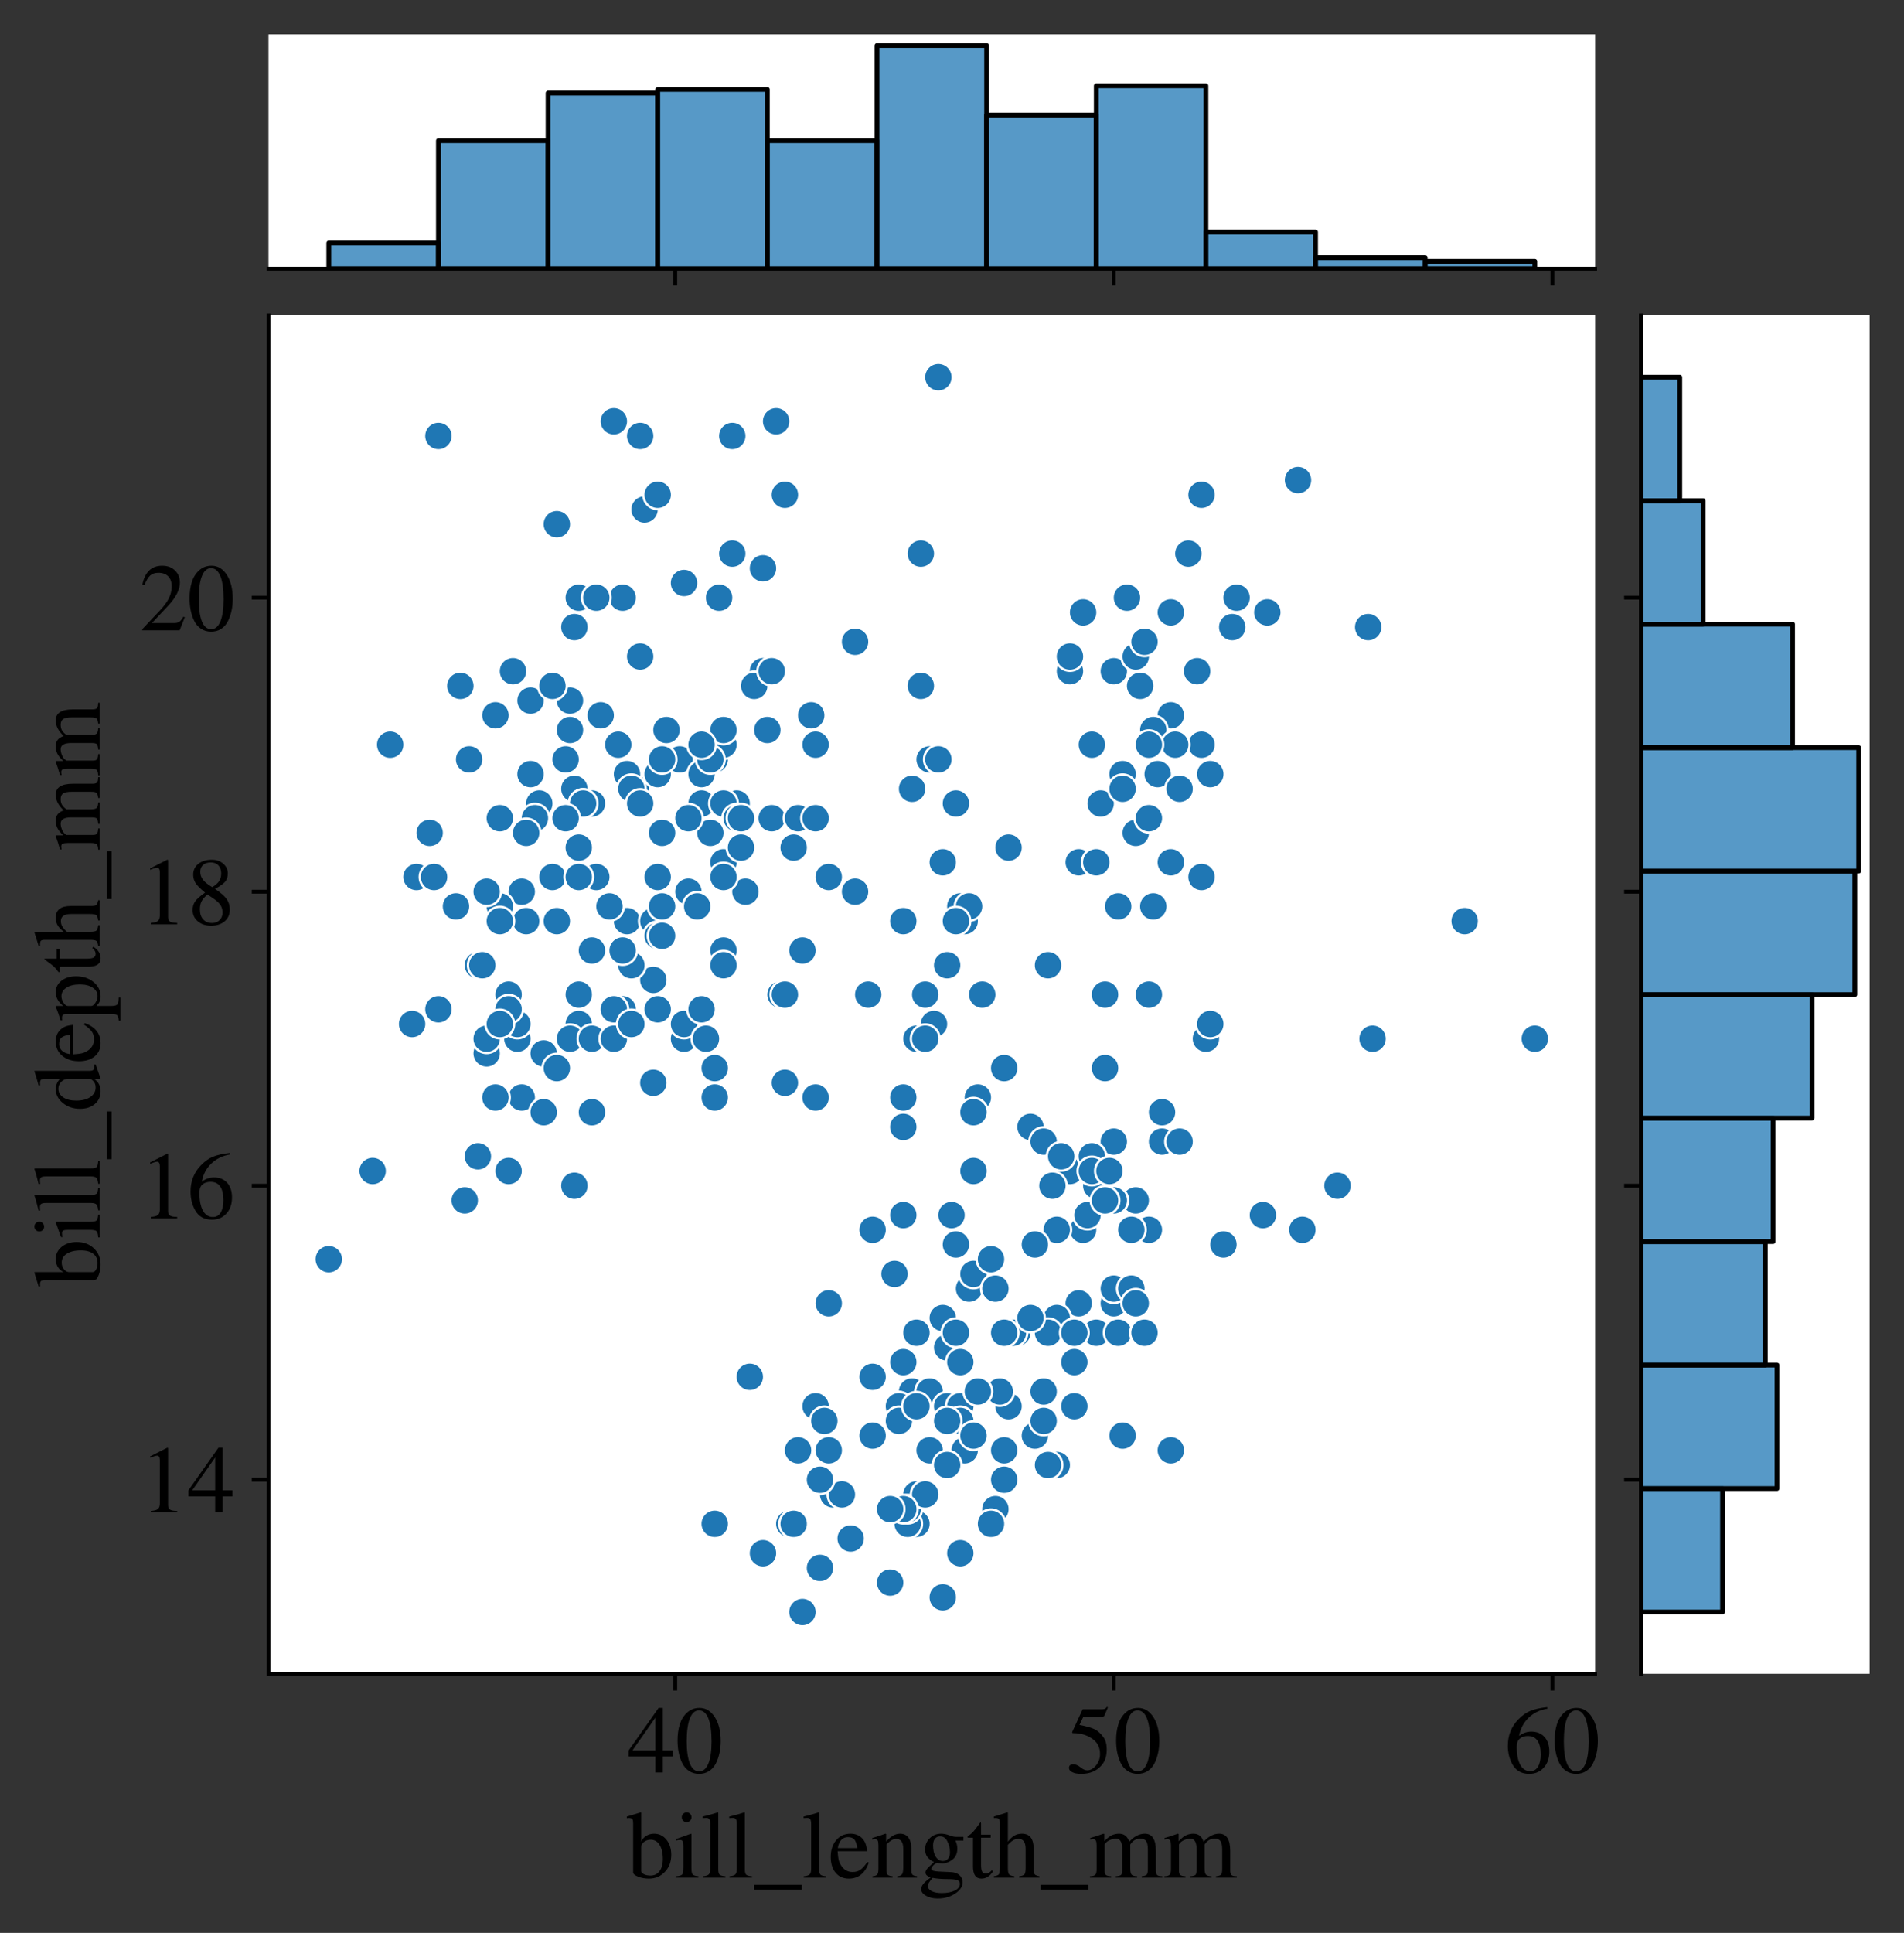 <?xml version="1.0" encoding="utf-8" standalone="no"?>
<!DOCTYPE svg PUBLIC "-//W3C//DTD SVG 1.1//EN"
  "http://www.w3.org/Graphics/SVG/1.1/DTD/svg11.dtd">
<!-- Created with matplotlib (https://matplotlib.org/) -->
<svg height="404.422pt" version="1.1" viewBox="0 0 398.544 404.422" width="398.544pt" xmlns="http://www.w3.org/2000/svg" xmlns:xlink="http://www.w3.org/1999/xlink">
 <rect x="0" y="0" width="398.544" height="404.422" fill="#333333" stroke="none"/>
 <defs>
  <style type="text/css">*{stroke-linecap:butt;stroke-linejoin:round;}</style>
 </defs>
 <g id="figure_1">
  <g id="patch_1">
   <path d="M 0 404.422 
L 398.544 404.422 
L 398.544 0 
L 0 0 
z
" style="fill:none;"/>
  </g>
  <g id="axes_1">
   <g id="patch_2">
    <path d="M 56.2 350.203 
L 333.891 350.203 
L 333.891 66.001 
L 56.2 66.001 
z
" style="fill:#ffffff;"/>
   </g>
   <g id="PathCollection_1">
    <defs>
     <path d="M 0 3 
C 0.796 3 1.559 2.684 2.121 2.121 
C 2.684 1.559 3 0.796 3 0 
C 3 -0.796 2.684 -1.559 2.121 -2.121 
C 1.559 -2.684 0.796 -3 0 -3 
C -0.796 -3 -1.559 -2.684 -2.121 -2.121 
C -2.684 -1.559 -3 -0.796 -3 0 
C -3 0.796 -2.684 1.559 -2.121 2.121 
C -1.559 2.684 -0.796 3 0 3 
z
" id="m40d1d6927b" style="stroke:#ffffff;stroke-width:0.48;"/>
    </defs>
    <g clip-path="url(#p3b348a03ce)">
     <use style="fill:#1f77b4;stroke:#ffffff;stroke-width:0.48;" x="133.081" xlink:href="#m40d1d6927b" y="165.041"/>
     <use style="fill:#1f77b4;stroke:#ffffff;stroke-width:0.48;" x="136.753" xlink:href="#m40d1d6927b" y="205.026"/>
     <use style="fill:#1f77b4;stroke:#ffffff;stroke-width:0.48;" x="144.097" xlink:href="#m40d1d6927b" y="186.571"/>
     <use style="fill:#1f77b4;stroke:#ffffff;stroke-width:0.48;" x="111.05" xlink:href="#m40d1d6927b" y="146.586"/>
     <use style="fill:#1f77b4;stroke:#ffffff;stroke-width:0.48;" x="134.917" xlink:href="#m40d1d6927b" y="106.601"/>
     <use style="fill:#1f77b4;stroke:#ffffff;stroke-width:0.48;" x="131.245" xlink:href="#m40d1d6927b" y="192.723"/>
     <use style="fill:#1f77b4;stroke:#ffffff;stroke-width:0.48;" x="133.999" xlink:href="#m40d1d6927b" y="137.359"/>
     <use style="fill:#1f77b4;stroke:#ffffff;stroke-width:0.48;" x="87.182" xlink:href="#m40d1d6927b" y="183.496"/>
     <use style="fill:#1f77b4;stroke:#ffffff;stroke-width:0.48;" x="159.703" xlink:href="#m40d1d6927b" y="118.904"/>
     <use style="fill:#1f77b4;stroke:#ffffff;stroke-width:0.48;" x="121.147" xlink:href="#m40d1d6927b" y="214.253"/>
     <use style="fill:#1f77b4;stroke:#ffffff;stroke-width:0.48;" x="121.147" xlink:href="#m40d1d6927b" y="208.102"/>
     <use style="fill:#1f77b4;stroke:#ffffff;stroke-width:0.48;" x="151.441" xlink:href="#m40d1d6927b" y="198.874"/>
     <use style="fill:#1f77b4;stroke:#ffffff;stroke-width:0.48;" x="128.491" xlink:href="#m40d1d6927b" y="88.146"/>
     <use style="fill:#1f77b4;stroke:#ffffff;stroke-width:0.48;" x="91.772" xlink:href="#m40d1d6927b" y="91.222"/>
     <use style="fill:#1f77b4;stroke:#ffffff;stroke-width:0.48;" x="110.132" xlink:href="#m40d1d6927b" y="192.723"/>
     <use style="fill:#1f77b4;stroke:#ffffff;stroke-width:0.48;" x="129.409" xlink:href="#m40d1d6927b" y="155.813"/>
     <use style="fill:#1f77b4;stroke:#ffffff;stroke-width:0.48;" x="164.293" xlink:href="#m40d1d6927b" y="103.525"/>
     <use style="fill:#1f77b4;stroke:#ffffff;stroke-width:0.48;" x="89.936" xlink:href="#m40d1d6927b" y="174.268"/>
     <use style="fill:#1f77b4;stroke:#ffffff;stroke-width:0.48;" x="196.422" xlink:href="#m40d1d6927b" y="78.919"/>
     <use style="fill:#1f77b4;stroke:#ffffff;stroke-width:0.48;" x="121.147" xlink:href="#m40d1d6927b" y="177.344"/>
     <use style="fill:#1f77b4;stroke:#ffffff;stroke-width:0.48;" x="120.229" xlink:href="#m40d1d6927b" y="165.041"/>
     <use style="fill:#1f77b4;stroke:#ffffff;stroke-width:0.48;" x="103.706" xlink:href="#m40d1d6927b" y="149.662"/>
     <use style="fill:#1f77b4;stroke:#ffffff;stroke-width:0.48;" x="124.819" xlink:href="#m40d1d6927b" y="183.496"/>
     <use style="fill:#1f77b4;stroke:#ffffff;stroke-width:0.48;" x="130.327" xlink:href="#m40d1d6927b" y="211.178"/>
     <use style="fill:#1f77b4;stroke:#ffffff;stroke-width:0.48;" x="98.198" xlink:href="#m40d1d6927b" y="158.889"/>
     <use style="fill:#1f77b4;stroke:#ffffff;stroke-width:0.48;" x="146.851" xlink:href="#m40d1d6927b" y="168.117"/>
     <use style="fill:#1f77b4;stroke:#ffffff;stroke-width:0.48;" x="145.933" xlink:href="#m40d1d6927b" y="189.647"/>
     <use style="fill:#1f77b4;stroke:#ffffff;stroke-width:0.48;" x="122.065" xlink:href="#m40d1d6927b" y="168.117"/>
     <use style="fill:#1f77b4;stroke:#ffffff;stroke-width:0.48;" x="145.933" xlink:href="#m40d1d6927b" y="158.889"/>
     <use style="fill:#1f77b4;stroke:#ffffff;stroke-width:0.48;" x="136.753" xlink:href="#m40d1d6927b" y="226.557"/>
     <use style="fill:#1f77b4;stroke:#ffffff;stroke-width:0.48;" x="115.64" xlink:href="#m40d1d6927b" y="183.496"/>
     <use style="fill:#1f77b4;stroke:#ffffff;stroke-width:0.48;" x="136.753" xlink:href="#m40d1d6927b" y="192.723"/>
     <use style="fill:#1f77b4;stroke:#ffffff;stroke-width:0.48;" x="149.605" xlink:href="#m40d1d6927b" y="158.889"/>
     <use style="fill:#1f77b4;stroke:#ffffff;stroke-width:0.48;" x="108.296" xlink:href="#m40d1d6927b" y="217.329"/>
     <use style="fill:#1f77b4;stroke:#ffffff;stroke-width:0.48;" x="133.999" xlink:href="#m40d1d6927b" y="91.222"/>
     <use style="fill:#1f77b4;stroke:#ffffff;stroke-width:0.48;" x="130.327" xlink:href="#m40d1d6927b" y="125.056"/>
     <use style="fill:#1f77b4;stroke:#ffffff;stroke-width:0.48;" x="161.539" xlink:href="#m40d1d6927b" y="171.192"/>
     <use style="fill:#1f77b4;stroke:#ffffff;stroke-width:0.48;" x="119.311" xlink:href="#m40d1d6927b" y="146.586"/>
     <use style="fill:#1f77b4;stroke:#ffffff;stroke-width:0.48;" x="139.507" xlink:href="#m40d1d6927b" y="152.738"/>
     <use style="fill:#1f77b4;stroke:#ffffff;stroke-width:0.48;" x="109.214" xlink:href="#m40d1d6927b" y="186.571"/>
     <use style="fill:#1f77b4;stroke:#ffffff;stroke-width:0.48;" x="148.687" xlink:href="#m40d1d6927b" y="174.268"/>
     <use style="fill:#1f77b4;stroke:#ffffff;stroke-width:0.48;" x="104.624" xlink:href="#m40d1d6927b" y="171.192"/>
     <use style="fill:#1f77b4;stroke:#ffffff;stroke-width:0.48;" x="178.981" xlink:href="#m40d1d6927b" y="134.283"/>
     <use style="fill:#1f77b4;stroke:#ffffff;stroke-width:0.48;" x="113.804" xlink:href="#m40d1d6927b" y="220.405"/>
     <use style="fill:#1f77b4;stroke:#ffffff;stroke-width:0.48;" x="137.671" xlink:href="#m40d1d6927b" y="161.965"/>
     <use style="fill:#1f77b4;stroke:#ffffff;stroke-width:0.48;" x="151.441" xlink:href="#m40d1d6927b" y="155.813"/>
     <use style="fill:#1f77b4;stroke:#ffffff;stroke-width:0.48;" x="118.394" xlink:href="#m40d1d6927b" y="158.889"/>
     <use style="fill:#1f77b4;stroke:#ffffff;stroke-width:0.48;" x="104.624" xlink:href="#m40d1d6927b" y="189.647"/>
     <use style="fill:#1f77b4;stroke:#ffffff;stroke-width:0.48;" x="162.457" xlink:href="#m40d1d6927b" y="88.146"/>
     <use style="fill:#1f77b4;stroke:#ffffff;stroke-width:0.48;" x="137.671" xlink:href="#m40d1d6927b" y="195.799"/>
     <use style="fill:#1f77b4;stroke:#ffffff;stroke-width:0.48;" x="142.261" xlink:href="#m40d1d6927b" y="158.889"/>
     <use style="fill:#1f77b4;stroke:#ffffff;stroke-width:0.48;" x="95.444" xlink:href="#m40d1d6927b" y="189.647"/>
     <use style="fill:#1f77b4;stroke:#ffffff;stroke-width:0.48;" x="159.703" xlink:href="#m40d1d6927b" y="140.435"/>
     <use style="fill:#1f77b4;stroke:#ffffff;stroke-width:0.48;" x="90.854" xlink:href="#m40d1d6927b" y="183.496"/>
     <use style="fill:#1f77b4;stroke:#ffffff;stroke-width:0.48;" x="154.195" xlink:href="#m40d1d6927b" y="168.117"/>
     <use style="fill:#1f77b4;stroke:#ffffff;stroke-width:0.48;" x="132.163" xlink:href="#m40d1d6927b" y="201.95"/>
     <use style="fill:#1f77b4;stroke:#ffffff;stroke-width:0.48;" x="146.851" xlink:href="#m40d1d6927b" y="161.965"/>
     <use style="fill:#1f77b4;stroke:#ffffff;stroke-width:0.48;" x="109.214" xlink:href="#m40d1d6927b" y="229.632"/>
     <use style="fill:#1f77b4;stroke:#ffffff;stroke-width:0.48;" x="119.311" xlink:href="#m40d1d6927b" y="152.738"/>
     <use style="fill:#1f77b4;stroke:#ffffff;stroke-width:0.48;" x="101.87" xlink:href="#m40d1d6927b" y="220.405"/>
     <use style="fill:#1f77b4;stroke:#ffffff;stroke-width:0.48;" x="153.277" xlink:href="#m40d1d6927b" y="91.222"/>
     <use style="fill:#1f77b4;stroke:#ffffff;stroke-width:0.48;" x="119.311" xlink:href="#m40d1d6927b" y="217.329"/>
     <use style="fill:#1f77b4;stroke:#ffffff;stroke-width:0.48;" x="151.441" xlink:href="#m40d1d6927b" y="180.42"/>
     <use style="fill:#1f77b4;stroke:#ffffff;stroke-width:0.48;" x="108.296" xlink:href="#m40d1d6927b" y="214.253"/>
     <use style="fill:#1f77b4;stroke:#ffffff;stroke-width:0.48;" x="156.031" xlink:href="#m40d1d6927b" y="186.571"/>
     <use style="fill:#1f77b4;stroke:#ffffff;stroke-width:0.48;" x="100.034" xlink:href="#m40d1d6927b" y="241.935"/>
     <use style="fill:#1f77b4;stroke:#ffffff;stroke-width:0.48;" x="151.441" xlink:href="#m40d1d6927b" y="152.738"/>
     <use style="fill:#1f77b4;stroke:#ffffff;stroke-width:0.48;" x="103.706" xlink:href="#m40d1d6927b" y="229.632"/>
     <use style="fill:#1f77b4;stroke:#ffffff;stroke-width:0.48;" x="157.867" xlink:href="#m40d1d6927b" y="143.51"/>
     <use style="fill:#1f77b4;stroke:#ffffff;stroke-width:0.48;" x="81.674" xlink:href="#m40d1d6927b" y="155.813"/>
     <use style="fill:#1f77b4;stroke:#ffffff;stroke-width:0.48;" x="138.589" xlink:href="#m40d1d6927b" y="174.268"/>
     <use style="fill:#1f77b4;stroke:#ffffff;stroke-width:0.48;" x="137.671" xlink:href="#m40d1d6927b" y="211.178"/>
     <use style="fill:#1f77b4;stroke:#ffffff;stroke-width:0.48;" x="194.586" xlink:href="#m40d1d6927b" y="158.889"/>
     <use style="fill:#1f77b4;stroke:#ffffff;stroke-width:0.48;" x="100.034" xlink:href="#m40d1d6927b" y="201.95"/>
     <use style="fill:#1f77b4;stroke:#ffffff;stroke-width:0.48;" x="167.047" xlink:href="#m40d1d6927b" y="171.192"/>
     <use style="fill:#1f77b4;stroke:#ffffff;stroke-width:0.48;" x="149.605" xlink:href="#m40d1d6927b" y="223.481"/>
     <use style="fill:#1f77b4;stroke:#ffffff;stroke-width:0.48;" x="115.64" xlink:href="#m40d1d6927b" y="143.51"/>
     <use style="fill:#1f77b4;stroke:#ffffff;stroke-width:0.48;" x="106.46" xlink:href="#m40d1d6927b" y="245.011"/>
     <use style="fill:#1f77b4;stroke:#ffffff;stroke-width:0.48;" x="160.621" xlink:href="#m40d1d6927b" y="152.738"/>
     <use style="fill:#1f77b4;stroke:#ffffff;stroke-width:0.48;" x="91.772" xlink:href="#m40d1d6927b" y="211.178"/>
     <use style="fill:#1f77b4;stroke:#ffffff;stroke-width:0.48;" x="167.965" xlink:href="#m40d1d6927b" y="198.874"/>
     <use style="fill:#1f77b4;stroke:#ffffff;stroke-width:0.48;" x="111.05" xlink:href="#m40d1d6927b" y="161.965"/>
     <use style="fill:#1f77b4;stroke:#ffffff;stroke-width:0.48;" x="96.362" xlink:href="#m40d1d6927b" y="143.51"/>
     <use style="fill:#1f77b4;stroke:#ffffff;stroke-width:0.48;" x="116.558" xlink:href="#m40d1d6927b" y="192.723"/>
     <use style="fill:#1f77b4;stroke:#ffffff;stroke-width:0.48;" x="153.277" xlink:href="#m40d1d6927b" y="115.828"/>
     <use style="fill:#1f77b4;stroke:#ffffff;stroke-width:0.48;" x="107.378" xlink:href="#m40d1d6927b" y="140.435"/>
     <use style="fill:#1f77b4;stroke:#ffffff;stroke-width:0.48;" x="112.886" xlink:href="#m40d1d6927b" y="168.117"/>
     <use style="fill:#1f77b4;stroke:#ffffff;stroke-width:0.48;" x="125.737" xlink:href="#m40d1d6927b" y="149.662"/>
     <use style="fill:#1f77b4;stroke:#ffffff;stroke-width:0.48;" x="131.245" xlink:href="#m40d1d6927b" y="161.965"/>
     <use style="fill:#1f77b4;stroke:#ffffff;stroke-width:0.48;" x="101.87" xlink:href="#m40d1d6927b" y="186.571"/>
     <use style="fill:#1f77b4;stroke:#ffffff;stroke-width:0.48;" x="151.441" xlink:href="#m40d1d6927b" y="183.496"/>
     <use style="fill:#1f77b4;stroke:#ffffff;stroke-width:0.48;" x="86.264" xlink:href="#m40d1d6927b" y="214.253"/>
     <use style="fill:#1f77b4;stroke:#ffffff;stroke-width:0.48;" x="137.671" xlink:href="#m40d1d6927b" y="183.496"/>
     <use style="fill:#1f77b4;stroke:#ffffff;stroke-width:0.48;" x="106.46" xlink:href="#m40d1d6927b" y="208.102"/>
     <use style="fill:#1f77b4;stroke:#ffffff;stroke-width:0.48;" x="148.687" xlink:href="#m40d1d6927b" y="158.889"/>
     <use style="fill:#1f77b4;stroke:#ffffff;stroke-width:0.48;" x="123.901" xlink:href="#m40d1d6927b" y="168.117"/>
     <use style="fill:#1f77b4;stroke:#ffffff;stroke-width:0.48;" x="144.097" xlink:href="#m40d1d6927b" y="171.192"/>
     <use style="fill:#1f77b4;stroke:#ffffff;stroke-width:0.48;" x="78.002" xlink:href="#m40d1d6927b" y="245.011"/>
     <use style="fill:#1f77b4;stroke:#ffffff;stroke-width:0.48;" x="170.719" xlink:href="#m40d1d6927b" y="171.192"/>
     <use style="fill:#1f77b4;stroke:#ffffff;stroke-width:0.48;" x="95.444" xlink:href="#m40d1d6927b" y="189.647"/>
     <use style="fill:#1f77b4;stroke:#ffffff;stroke-width:0.48;" x="150.523" xlink:href="#m40d1d6927b" y="125.056"/>
     <use style="fill:#1f77b4;stroke:#ffffff;stroke-width:0.48;" x="120.229" xlink:href="#m40d1d6927b" y="248.087"/>
     <use style="fill:#1f77b4;stroke:#ffffff;stroke-width:0.48;" x="121.147" xlink:href="#m40d1d6927b" y="125.056"/>
     <use style="fill:#1f77b4;stroke:#ffffff;stroke-width:0.48;" x="122.065" xlink:href="#m40d1d6927b" y="168.117"/>
     <use style="fill:#1f77b4;stroke:#ffffff;stroke-width:0.48;" x="138.589" xlink:href="#m40d1d6927b" y="158.889"/>
     <use style="fill:#1f77b4;stroke:#ffffff;stroke-width:0.48;" x="128.491" xlink:href="#m40d1d6927b" y="211.178"/>
     <use style="fill:#1f77b4;stroke:#ffffff;stroke-width:0.48;" x="124.819" xlink:href="#m40d1d6927b" y="125.056"/>
     <use style="fill:#1f77b4;stroke:#ffffff;stroke-width:0.48;" x="123.901" xlink:href="#m40d1d6927b" y="217.329"/>
     <use style="fill:#1f77b4;stroke:#ffffff;stroke-width:0.48;" x="170.719" xlink:href="#m40d1d6927b" y="155.813"/>
     <use style="fill:#1f77b4;stroke:#ffffff;stroke-width:0.48;" x="123.901" xlink:href="#m40d1d6927b" y="232.708"/>
     <use style="fill:#1f77b4;stroke:#ffffff;stroke-width:0.48;" x="192.75" xlink:href="#m40d1d6927b" y="115.828"/>
     <use style="fill:#1f77b4;stroke:#ffffff;stroke-width:0.48;" x="138.589" xlink:href="#m40d1d6927b" y="195.799"/>
     <use style="fill:#1f77b4;stroke:#ffffff;stroke-width:0.48;" x="161.539" xlink:href="#m40d1d6927b" y="140.435"/>
     <use style="fill:#1f77b4;stroke:#ffffff;stroke-width:0.48;" x="137.671" xlink:href="#m40d1d6927b" y="103.525"/>
     <use style="fill:#1f77b4;stroke:#ffffff;stroke-width:0.48;" x="166.129" xlink:href="#m40d1d6927b" y="177.344"/>
     <use style="fill:#1f77b4;stroke:#ffffff;stroke-width:0.48;" x="128.491" xlink:href="#m40d1d6927b" y="217.329"/>
     <use style="fill:#1f77b4;stroke:#ffffff;stroke-width:0.48;" x="116.558" xlink:href="#m40d1d6927b" y="109.677"/>
     <use style="fill:#1f77b4;stroke:#ffffff;stroke-width:0.48;" x="101.87" xlink:href="#m40d1d6927b" y="217.329"/>
     <use style="fill:#1f77b4;stroke:#ffffff;stroke-width:0.48;" x="151.441" xlink:href="#m40d1d6927b" y="168.117"/>
     <use style="fill:#1f77b4;stroke:#ffffff;stroke-width:0.48;" x="106.46" xlink:href="#m40d1d6927b" y="211.178"/>
     <use style="fill:#1f77b4;stroke:#ffffff;stroke-width:0.48;" x="120.229" xlink:href="#m40d1d6927b" y="131.207"/>
     <use style="fill:#1f77b4;stroke:#ffffff;stroke-width:0.48;" x="143.179" xlink:href="#m40d1d6927b" y="217.329"/>
     <use style="fill:#1f77b4;stroke:#ffffff;stroke-width:0.48;" x="154.195" xlink:href="#m40d1d6927b" y="171.192"/>
     <use style="fill:#1f77b4;stroke:#ffffff;stroke-width:0.48;" x="97.28" xlink:href="#m40d1d6927b" y="251.163"/>
     <use style="fill:#1f77b4;stroke:#ffffff;stroke-width:0.48;" x="146.851" xlink:href="#m40d1d6927b" y="155.813"/>
     <use style="fill:#1f77b4;stroke:#ffffff;stroke-width:0.48;" x="130.327" xlink:href="#m40d1d6927b" y="198.874"/>
     <use style="fill:#1f77b4;stroke:#ffffff;stroke-width:0.48;" x="155.113" xlink:href="#m40d1d6927b" y="177.344"/>
     <use style="fill:#1f77b4;stroke:#ffffff;stroke-width:0.48;" x="132.163" xlink:href="#m40d1d6927b" y="214.253"/>
     <use style="fill:#1f77b4;stroke:#ffffff;stroke-width:0.48;" x="178.981" xlink:href="#m40d1d6927b" y="186.571"/>
     <use style="fill:#1f77b4;stroke:#ffffff;stroke-width:0.48;" x="127.573" xlink:href="#m40d1d6927b" y="189.647"/>
     <use style="fill:#1f77b4;stroke:#ffffff;stroke-width:0.48;" x="169.801" xlink:href="#m40d1d6927b" y="149.662"/>
     <use style="fill:#1f77b4;stroke:#ffffff;stroke-width:0.48;" x="111.968" xlink:href="#m40d1d6927b" y="171.192"/>
     <use style="fill:#1f77b4;stroke:#ffffff;stroke-width:0.48;" x="118.394" xlink:href="#m40d1d6927b" y="171.192"/>
     <use style="fill:#1f77b4;stroke:#ffffff;stroke-width:0.48;" x="123.901" xlink:href="#m40d1d6927b" y="198.874"/>
     <use style="fill:#1f77b4;stroke:#ffffff;stroke-width:0.48;" x="151.441" xlink:href="#m40d1d6927b" y="201.95"/>
     <use style="fill:#1f77b4;stroke:#ffffff;stroke-width:0.48;" x="100.952" xlink:href="#m40d1d6927b" y="201.95"/>
     <use style="fill:#1f77b4;stroke:#ffffff;stroke-width:0.48;" x="143.179" xlink:href="#m40d1d6927b" y="121.98"/>
     <use style="fill:#1f77b4;stroke:#ffffff;stroke-width:0.48;" x="113.804" xlink:href="#m40d1d6927b" y="232.708"/>
     <use style="fill:#1f77b4;stroke:#ffffff;stroke-width:0.48;" x="138.589" xlink:href="#m40d1d6927b" y="189.647"/>
     <use style="fill:#1f77b4;stroke:#ffffff;stroke-width:0.48;" x="143.179" xlink:href="#m40d1d6927b" y="214.253"/>
     <use style="fill:#1f77b4;stroke:#ffffff;stroke-width:0.48;" x="146.851" xlink:href="#m40d1d6927b" y="211.178"/>
     <use style="fill:#1f77b4;stroke:#ffffff;stroke-width:0.48;" x="68.822" xlink:href="#m40d1d6927b" y="263.466"/>
     <use style="fill:#1f77b4;stroke:#ffffff;stroke-width:0.48;" x="147.769" xlink:href="#m40d1d6927b" y="217.329"/>
     <use style="fill:#1f77b4;stroke:#ffffff;stroke-width:0.48;" x="116.558" xlink:href="#m40d1d6927b" y="223.481"/>
     <use style="fill:#1f77b4;stroke:#ffffff;stroke-width:0.48;" x="132.163" xlink:href="#m40d1d6927b" y="165.041"/>
     <use style="fill:#1f77b4;stroke:#ffffff;stroke-width:0.48;" x="133.999" xlink:href="#m40d1d6927b" y="168.117"/>
     <use style="fill:#1f77b4;stroke:#ffffff;stroke-width:0.48;" x="110.132" xlink:href="#m40d1d6927b" y="174.268"/>
     <use style="fill:#1f77b4;stroke:#ffffff;stroke-width:0.48;" x="104.624" xlink:href="#m40d1d6927b" y="192.723"/>
     <use style="fill:#1f77b4;stroke:#ffffff;stroke-width:0.48;" x="121.147" xlink:href="#m40d1d6927b" y="183.496"/>
     <use style="fill:#1f77b4;stroke:#ffffff;stroke-width:0.48;" x="104.624" xlink:href="#m40d1d6927b" y="214.253"/>
     <use style="fill:#1f77b4;stroke:#ffffff;stroke-width:0.48;" x="155.113" xlink:href="#m40d1d6927b" y="171.192"/>
     <use style="fill:#1f77b4;stroke:#ffffff;stroke-width:0.48;" x="201.012" xlink:href="#m40d1d6927b" y="189.647"/>
     <use style="fill:#1f77b4;stroke:#ffffff;stroke-width:0.48;" x="233.142" xlink:href="#m40d1d6927b" y="140.435"/>
     <use style="fill:#1f77b4;stroke:#ffffff;stroke-width:0.48;" x="245.075" xlink:href="#m40d1d6927b" y="149.662"/>
     <use style="fill:#1f77b4;stroke:#ffffff;stroke-width:0.48;" x="190.914" xlink:href="#m40d1d6927b" y="165.041"/>
     <use style="fill:#1f77b4;stroke:#ffffff;stroke-width:0.48;" x="257.927" xlink:href="#m40d1d6927b" y="131.207"/>
     <use style="fill:#1f77b4;stroke:#ffffff;stroke-width:0.48;" x="189.078" xlink:href="#m40d1d6927b" y="192.723"/>
     <use style="fill:#1f77b4;stroke:#ffffff;stroke-width:0.48;" x="197.34" xlink:href="#m40d1d6927b" y="180.42"/>
     <use style="fill:#1f77b4;stroke:#ffffff;stroke-width:0.48;" x="245.075" xlink:href="#m40d1d6927b" y="180.42"/>
     <use style="fill:#1f77b4;stroke:#ffffff;stroke-width:0.48;" x="196.422" xlink:href="#m40d1d6927b" y="158.889"/>
     <use style="fill:#1f77b4;stroke:#ffffff;stroke-width:0.48;" x="245.075" xlink:href="#m40d1d6927b" y="128.131"/>
     <use style="fill:#1f77b4;stroke:#ffffff;stroke-width:0.48;" x="201.93" xlink:href="#m40d1d6927b" y="192.723"/>
     <use style="fill:#1f77b4;stroke:#ffffff;stroke-width:0.48;" x="248.747" xlink:href="#m40d1d6927b" y="115.828"/>
     <use style="fill:#1f77b4;stroke:#ffffff;stroke-width:0.48;" x="205.602" xlink:href="#m40d1d6927b" y="208.102"/>
     <use style="fill:#1f77b4;stroke:#ffffff;stroke-width:0.48;" x="251.501" xlink:href="#m40d1d6927b" y="183.496"/>
     <use style="fill:#1f77b4;stroke:#ffffff;stroke-width:0.48;" x="195.504" xlink:href="#m40d1d6927b" y="214.253"/>
     <use style="fill:#1f77b4;stroke:#ffffff;stroke-width:0.48;" x="237.732" xlink:href="#m40d1d6927b" y="137.359"/>
     <use style="fill:#1f77b4;stroke:#ffffff;stroke-width:0.48;" x="235.896" xlink:href="#m40d1d6927b" y="125.056"/>
     <use style="fill:#1f77b4;stroke:#ffffff;stroke-width:0.48;" x="306.58" xlink:href="#m40d1d6927b" y="192.723"/>
     <use style="fill:#1f77b4;stroke:#ffffff;stroke-width:0.48;" x="200.094" xlink:href="#m40d1d6927b" y="168.117"/>
     <use style="fill:#1f77b4;stroke:#ffffff;stroke-width:0.48;" x="225.798" xlink:href="#m40d1d6927b" y="180.42"/>
     <use style="fill:#1f77b4;stroke:#ffffff;stroke-width:0.48;" x="163.375" xlink:href="#m40d1d6927b" y="208.102"/>
     <use style="fill:#1f77b4;stroke:#ffffff;stroke-width:0.48;" x="219.372" xlink:href="#m40d1d6927b" y="201.95"/>
     <use style="fill:#1f77b4;stroke:#ffffff;stroke-width:0.48;" x="170.719" xlink:href="#m40d1d6927b" y="229.632"/>
     <use style="fill:#1f77b4;stroke:#ffffff;stroke-width:0.48;" x="238.65" xlink:href="#m40d1d6927b" y="143.51"/>
     <use style="fill:#1f77b4;stroke:#ffffff;stroke-width:0.48;" x="202.848" xlink:href="#m40d1d6927b" y="189.647"/>
     <use style="fill:#1f77b4;stroke:#ffffff;stroke-width:0.48;" x="251.501" xlink:href="#m40d1d6927b" y="155.813"/>
     <use style="fill:#1f77b4;stroke:#ffffff;stroke-width:0.48;" x="237.732" xlink:href="#m40d1d6927b" y="174.268"/>
     <use style="fill:#1f77b4;stroke:#ffffff;stroke-width:0.48;" x="228.552" xlink:href="#m40d1d6927b" y="155.813"/>
     <use style="fill:#1f77b4;stroke:#ffffff;stroke-width:0.48;" x="200.094" xlink:href="#m40d1d6927b" y="192.723"/>
     <use style="fill:#1f77b4;stroke:#ffffff;stroke-width:0.48;" x="258.845" xlink:href="#m40d1d6927b" y="125.056"/>
     <use style="fill:#1f77b4;stroke:#ffffff;stroke-width:0.48;" x="149.605" xlink:href="#m40d1d6927b" y="229.632"/>
     <use style="fill:#1f77b4;stroke:#ffffff;stroke-width:0.48;" x="271.697" xlink:href="#m40d1d6927b" y="100.449"/>
     <use style="fill:#1f77b4;stroke:#ffffff;stroke-width:0.48;" x="164.293" xlink:href="#m40d1d6927b" y="226.557"/>
     <use style="fill:#1f77b4;stroke:#ffffff;stroke-width:0.48;" x="242.322" xlink:href="#m40d1d6927b" y="161.965"/>
     <use style="fill:#1f77b4;stroke:#ffffff;stroke-width:0.48;" x="230.388" xlink:href="#m40d1d6927b" y="168.117"/>
     <use style="fill:#1f77b4;stroke:#ffffff;stroke-width:0.48;" x="210.192" xlink:href="#m40d1d6927b" y="223.481"/>
     <use style="fill:#1f77b4;stroke:#ffffff;stroke-width:0.48;" x="211.11" xlink:href="#m40d1d6927b" y="177.344"/>
     <use style="fill:#1f77b4;stroke:#ffffff;stroke-width:0.48;" x="251.501" xlink:href="#m40d1d6927b" y="103.525"/>
     <use style="fill:#1f77b4;stroke:#ffffff;stroke-width:0.48;" x="204.684" xlink:href="#m40d1d6927b" y="229.632"/>
     <use style="fill:#1f77b4;stroke:#ffffff;stroke-width:0.48;" x="265.271" xlink:href="#m40d1d6927b" y="128.131"/>
     <use style="fill:#1f77b4;stroke:#ffffff;stroke-width:0.48;" x="223.962" xlink:href="#m40d1d6927b" y="140.435"/>
     <use style="fill:#1f77b4;stroke:#ffffff;stroke-width:0.48;" x="198.258" xlink:href="#m40d1d6927b" y="201.95"/>
     <use style="fill:#1f77b4;stroke:#ffffff;stroke-width:0.48;" x="241.404" xlink:href="#m40d1d6927b" y="152.738"/>
     <use style="fill:#1f77b4;stroke:#ffffff;stroke-width:0.48;" x="191.832" xlink:href="#m40d1d6927b" y="217.329"/>
     <use style="fill:#1f77b4;stroke:#ffffff;stroke-width:0.48;" x="241.404" xlink:href="#m40d1d6927b" y="189.647"/>
     <use style="fill:#1f77b4;stroke:#ffffff;stroke-width:0.48;" x="240.486" xlink:href="#m40d1d6927b" y="171.192"/>
     <use style="fill:#1f77b4;stroke:#ffffff;stroke-width:0.48;" x="234.06" xlink:href="#m40d1d6927b" y="189.647"/>
     <use style="fill:#1f77b4;stroke:#ffffff;stroke-width:0.48;" x="223.962" xlink:href="#m40d1d6927b" y="137.359"/>
     <use style="fill:#1f77b4;stroke:#ffffff;stroke-width:0.48;" x="246.911" xlink:href="#m40d1d6927b" y="165.041"/>
     <use style="fill:#1f77b4;stroke:#ffffff;stroke-width:0.48;" x="231.306" xlink:href="#m40d1d6927b" y="208.102"/>
     <use style="fill:#1f77b4;stroke:#ffffff;stroke-width:0.48;" x="215.7" xlink:href="#m40d1d6927b" y="235.784"/>
     <use style="fill:#1f77b4;stroke:#ffffff;stroke-width:0.48;" x="245.993" xlink:href="#m40d1d6927b" y="155.813"/>
     <use style="fill:#1f77b4;stroke:#ffffff;stroke-width:0.48;" x="193.668" xlink:href="#m40d1d6927b" y="208.102"/>
     <use style="fill:#1f77b4;stroke:#ffffff;stroke-width:0.48;" x="239.568" xlink:href="#m40d1d6927b" y="134.283"/>
     <use style="fill:#1f77b4;stroke:#ffffff;stroke-width:0.48;" x="164.293" xlink:href="#m40d1d6927b" y="208.102"/>
     <use style="fill:#1f77b4;stroke:#ffffff;stroke-width:0.48;" x="253.337" xlink:href="#m40d1d6927b" y="161.965"/>
     <use style="fill:#1f77b4;stroke:#ffffff;stroke-width:0.48;" x="189.078" xlink:href="#m40d1d6927b" y="229.632"/>
     <use style="fill:#1f77b4;stroke:#ffffff;stroke-width:0.48;" x="226.716" xlink:href="#m40d1d6927b" y="128.131"/>
     <use style="fill:#1f77b4;stroke:#ffffff;stroke-width:0.48;" x="234.978" xlink:href="#m40d1d6927b" y="161.965"/>
     <use style="fill:#1f77b4;stroke:#ffffff;stroke-width:0.48;" x="192.75" xlink:href="#m40d1d6927b" y="143.51"/>
     <use style="fill:#1f77b4;stroke:#ffffff;stroke-width:0.48;" x="250.583" xlink:href="#m40d1d6927b" y="140.435"/>
     <use style="fill:#1f77b4;stroke:#ffffff;stroke-width:0.48;" x="203.766" xlink:href="#m40d1d6927b" y="232.708"/>
     <use style="fill:#1f77b4;stroke:#ffffff;stroke-width:0.48;" x="193.668" xlink:href="#m40d1d6927b" y="217.329"/>
     <use style="fill:#1f77b4;stroke:#ffffff;stroke-width:0.48;" x="286.385" xlink:href="#m40d1d6927b" y="131.207"/>
     <use style="fill:#1f77b4;stroke:#ffffff;stroke-width:0.48;" x="173.473" xlink:href="#m40d1d6927b" y="183.496"/>
     <use style="fill:#1f77b4;stroke:#ffffff;stroke-width:0.48;" x="229.47" xlink:href="#m40d1d6927b" y="180.42"/>
     <use style="fill:#1f77b4;stroke:#ffffff;stroke-width:0.48;" x="240.486" xlink:href="#m40d1d6927b" y="155.813"/>
     <use style="fill:#1f77b4;stroke:#ffffff;stroke-width:0.48;" x="234.978" xlink:href="#m40d1d6927b" y="165.041"/>
     <use style="fill:#1f77b4;stroke:#ffffff;stroke-width:0.48;" x="197.34" xlink:href="#m40d1d6927b" y="334.209"/>
     <use style="fill:#1f77b4;stroke:#ffffff;stroke-width:0.48;" x="233.142" xlink:href="#m40d1d6927b" y="238.86"/>
     <use style="fill:#1f77b4;stroke:#ffffff;stroke-width:0.48;" x="221.208" xlink:href="#m40d1d6927b" y="306.527"/>
     <use style="fill:#1f77b4;stroke:#ffffff;stroke-width:0.48;" x="233.142" xlink:href="#m40d1d6927b" y="272.693"/>
     <use style="fill:#1f77b4;stroke:#ffffff;stroke-width:0.48;" x="211.11" xlink:href="#m40d1d6927b" y="294.224"/>
     <use style="fill:#1f77b4;stroke:#ffffff;stroke-width:0.48;" x="201.012" xlink:href="#m40d1d6927b" y="324.982"/>
     <use style="fill:#1f77b4;stroke:#ffffff;stroke-width:0.48;" x="190.914" xlink:href="#m40d1d6927b" y="291.148"/>
     <use style="fill:#1f77b4;stroke:#ffffff;stroke-width:0.48;" x="202.848" xlink:href="#m40d1d6927b" y="269.618"/>
     <use style="fill:#1f77b4;stroke:#ffffff;stroke-width:0.48;" x="171.637" xlink:href="#m40d1d6927b" y="328.057"/>
     <use style="fill:#1f77b4;stroke:#ffffff;stroke-width:0.48;" x="203.766" xlink:href="#m40d1d6927b" y="266.542"/>
     <use style="fill:#1f77b4;stroke:#ffffff;stroke-width:0.48;" x="149.605" xlink:href="#m40d1d6927b" y="318.83"/>
     <use style="fill:#1f77b4;stroke:#ffffff;stroke-width:0.48;" x="223.962" xlink:href="#m40d1d6927b" y="245.011"/>
     <use style="fill:#1f77b4;stroke:#ffffff;stroke-width:0.48;" x="191.832" xlink:href="#m40d1d6927b" y="318.83"/>
     <use style="fill:#1f77b4;stroke:#ffffff;stroke-width:0.48;" x="218.454" xlink:href="#m40d1d6927b" y="291.148"/>
     <use style="fill:#1f77b4;stroke:#ffffff;stroke-width:0.48;" x="194.586" xlink:href="#m40d1d6927b" y="291.148"/>
     <use style="fill:#1f77b4;stroke:#ffffff;stroke-width:0.48;" x="226.716" xlink:href="#m40d1d6927b" y="257.314"/>
     <use style="fill:#1f77b4;stroke:#ffffff;stroke-width:0.48;" x="159.703" xlink:href="#m40d1d6927b" y="324.982"/>
     <use style="fill:#1f77b4;stroke:#ffffff;stroke-width:0.48;" x="225.798" xlink:href="#m40d1d6927b" y="272.693"/>
     <use style="fill:#1f77b4;stroke:#ffffff;stroke-width:0.48;" x="198.258" xlink:href="#m40d1d6927b" y="294.224"/>
     <use style="fill:#1f77b4;stroke:#ffffff;stroke-width:0.48;" x="221.208" xlink:href="#m40d1d6927b" y="275.769"/>
     <use style="fill:#1f77b4;stroke:#ffffff;stroke-width:0.48;" x="234.978" xlink:href="#m40d1d6927b" y="300.375"/>
     <use style="fill:#1f77b4;stroke:#ffffff;stroke-width:0.48;" x="188.16" xlink:href="#m40d1d6927b" y="294.224"/>
     <use style="fill:#1f77b4;stroke:#ffffff;stroke-width:0.48;" x="201.012" xlink:href="#m40d1d6927b" y="294.224"/>
     <use style="fill:#1f77b4;stroke:#ffffff;stroke-width:0.48;" x="199.176" xlink:href="#m40d1d6927b" y="254.239"/>
     <use style="fill:#1f77b4;stroke:#ffffff;stroke-width:0.48;" x="167.965" xlink:href="#m40d1d6927b" y="337.285"/>
     <use style="fill:#1f77b4;stroke:#ffffff;stroke-width:0.48;" x="197.34" xlink:href="#m40d1d6927b" y="275.769"/>
     <use style="fill:#1f77b4;stroke:#ffffff;stroke-width:0.48;" x="182.652" xlink:href="#m40d1d6927b" y="300.375"/>
     <use style="fill:#1f77b4;stroke:#ffffff;stroke-width:0.48;" x="212.946" xlink:href="#m40d1d6927b" y="278.845"/>
     <use style="fill:#1f77b4;stroke:#ffffff;stroke-width:0.48;" x="216.618" xlink:href="#m40d1d6927b" y="300.375"/>
     <use style="fill:#1f77b4;stroke:#ffffff;stroke-width:0.48;" x="233.142" xlink:href="#m40d1d6927b" y="269.618"/>
     <use style="fill:#1f77b4;stroke:#ffffff;stroke-width:0.48;" x="208.356" xlink:href="#m40d1d6927b" y="269.618"/>
     <use style="fill:#1f77b4;stroke:#ffffff;stroke-width:0.48;" x="167.047" xlink:href="#m40d1d6927b" y="303.451"/>
     <use style="fill:#1f77b4;stroke:#ffffff;stroke-width:0.48;" x="188.16" xlink:href="#m40d1d6927b" y="294.224"/>
     <use style="fill:#1f77b4;stroke:#ffffff;stroke-width:0.48;" x="321.268" xlink:href="#m40d1d6927b" y="217.329"/>
     <use style="fill:#1f77b4;stroke:#ffffff;stroke-width:0.48;" x="224.88" xlink:href="#m40d1d6927b" y="284.996"/>
     <use style="fill:#1f77b4;stroke:#ffffff;stroke-width:0.48;" x="218.454" xlink:href="#m40d1d6927b" y="238.86"/>
     <use style="fill:#1f77b4;stroke:#ffffff;stroke-width:0.48;" x="165.211" xlink:href="#m40d1d6927b" y="318.83"/>
     <use style="fill:#1f77b4;stroke:#ffffff;stroke-width:0.48;" x="181.734" xlink:href="#m40d1d6927b" y="208.102"/>
     <use style="fill:#1f77b4;stroke:#ffffff;stroke-width:0.48;" x="178.063" xlink:href="#m40d1d6927b" y="321.906"/>
     <use style="fill:#1f77b4;stroke:#ffffff;stroke-width:0.48;" x="221.208" xlink:href="#m40d1d6927b" y="257.314"/>
     <use style="fill:#1f77b4;stroke:#ffffff;stroke-width:0.48;" x="166.129" xlink:href="#m40d1d6927b" y="318.83"/>
     <use style="fill:#1f77b4;stroke:#ffffff;stroke-width:0.48;" x="229.47" xlink:href="#m40d1d6927b" y="248.087"/>
     <use style="fill:#1f77b4;stroke:#ffffff;stroke-width:0.48;" x="189.996" xlink:href="#m40d1d6927b" y="318.83"/>
     <use style="fill:#1f77b4;stroke:#ffffff;stroke-width:0.48;" x="229.47" xlink:href="#m40d1d6927b" y="278.845"/>
     <use style="fill:#1f77b4;stroke:#ffffff;stroke-width:0.48;" x="237.732" xlink:href="#m40d1d6927b" y="251.163"/>
     <use style="fill:#1f77b4;stroke:#ffffff;stroke-width:0.48;" x="174.391" xlink:href="#m40d1d6927b" y="312.679"/>
     <use style="fill:#1f77b4;stroke:#ffffff;stroke-width:0.48;" x="191.832" xlink:href="#m40d1d6927b" y="312.679"/>
     <use style="fill:#1f77b4;stroke:#ffffff;stroke-width:0.48;" x="237.732" xlink:href="#m40d1d6927b" y="251.163"/>
     <use style="fill:#1f77b4;stroke:#ffffff;stroke-width:0.48;" x="186.324" xlink:href="#m40d1d6927b" y="331.133"/>
     <use style="fill:#1f77b4;stroke:#ffffff;stroke-width:0.48;" x="189.078" xlink:href="#m40d1d6927b" y="254.239"/>
     <use style="fill:#1f77b4;stroke:#ffffff;stroke-width:0.48;" x="201.93" xlink:href="#m40d1d6927b" y="303.451"/>
     <use style="fill:#1f77b4;stroke:#ffffff;stroke-width:0.48;" x="219.372" xlink:href="#m40d1d6927b" y="306.527"/>
     <use style="fill:#1f77b4;stroke:#ffffff;stroke-width:0.48;" x="188.16" xlink:href="#m40d1d6927b" y="297.3"/>
     <use style="fill:#1f77b4;stroke:#ffffff;stroke-width:0.48;" x="234.06" xlink:href="#m40d1d6927b" y="278.845"/>
     <use style="fill:#1f77b4;stroke:#ffffff;stroke-width:0.48;" x="201.012" xlink:href="#m40d1d6927b" y="297.3"/>
     <use style="fill:#1f77b4;stroke:#ffffff;stroke-width:0.48;" x="187.242" xlink:href="#m40d1d6927b" y="266.542"/>
     <use style="fill:#1f77b4;stroke:#ffffff;stroke-width:0.48;" x="176.227" xlink:href="#m40d1d6927b" y="312.679"/>
     <use style="fill:#1f77b4;stroke:#ffffff;stroke-width:0.48;" x="191.832" xlink:href="#m40d1d6927b" y="278.845"/>
     <use style="fill:#1f77b4;stroke:#ffffff;stroke-width:0.48;" x="170.719" xlink:href="#m40d1d6927b" y="294.224"/>
     <use style="fill:#1f77b4;stroke:#ffffff;stroke-width:0.48;" x="236.814" xlink:href="#m40d1d6927b" y="269.618"/>
     <use style="fill:#1f77b4;stroke:#ffffff;stroke-width:0.48;" x="189.996" xlink:href="#m40d1d6927b" y="315.754"/>
     <use style="fill:#1f77b4;stroke:#ffffff;stroke-width:0.48;" x="198.258" xlink:href="#m40d1d6927b" y="281.921"/>
     <use style="fill:#1f77b4;stroke:#ffffff;stroke-width:0.48;" x="193.668" xlink:href="#m40d1d6927b" y="312.679"/>
     <use style="fill:#1f77b4;stroke:#ffffff;stroke-width:0.48;" x="272.615" xlink:href="#m40d1d6927b" y="257.314"/>
     <use style="fill:#1f77b4;stroke:#ffffff;stroke-width:0.48;" x="194.586" xlink:href="#m40d1d6927b" y="303.451"/>
     <use style="fill:#1f77b4;stroke:#ffffff;stroke-width:0.48;" x="231.306" xlink:href="#m40d1d6927b" y="223.481"/>
     <use style="fill:#1f77b4;stroke:#ffffff;stroke-width:0.48;" x="198.258" xlink:href="#m40d1d6927b" y="297.3"/>
     <use style="fill:#1f77b4;stroke:#ffffff;stroke-width:0.48;" x="228.552" xlink:href="#m40d1d6927b" y="241.935"/>
     <use style="fill:#1f77b4;stroke:#ffffff;stroke-width:0.48;" x="173.473" xlink:href="#m40d1d6927b" y="303.451"/>
     <use style="fill:#1f77b4;stroke:#ffffff;stroke-width:0.48;" x="239.568" xlink:href="#m40d1d6927b" y="278.845"/>
     <use style="fill:#1f77b4;stroke:#ffffff;stroke-width:0.48;" x="212.028" xlink:href="#m40d1d6927b" y="278.845"/>
     <use style="fill:#1f77b4;stroke:#ffffff;stroke-width:0.48;" x="200.094" xlink:href="#m40d1d6927b" y="260.39"/>
     <use style="fill:#1f77b4;stroke:#ffffff;stroke-width:0.48;" x="216.618" xlink:href="#m40d1d6927b" y="260.39"/>
     <use style="fill:#1f77b4;stroke:#ffffff;stroke-width:0.48;" x="201.012" xlink:href="#m40d1d6927b" y="284.996"/>
     <use style="fill:#1f77b4;stroke:#ffffff;stroke-width:0.48;" x="200.094" xlink:href="#m40d1d6927b" y="278.845"/>
     <use style="fill:#1f77b4;stroke:#ffffff;stroke-width:0.48;" x="220.29" xlink:href="#m40d1d6927b" y="248.087"/>
     <use style="fill:#1f77b4;stroke:#ffffff;stroke-width:0.48;" x="210.192" xlink:href="#m40d1d6927b" y="303.451"/>
     <use style="fill:#1f77b4;stroke:#ffffff;stroke-width:0.48;" x="243.239" xlink:href="#m40d1d6927b" y="238.86"/>
     <use style="fill:#1f77b4;stroke:#ffffff;stroke-width:0.48;" x="189.078" xlink:href="#m40d1d6927b" y="315.754"/>
     <use style="fill:#1f77b4;stroke:#ffffff;stroke-width:0.48;" x="189.078" xlink:href="#m40d1d6927b" y="235.784"/>
     <use style="fill:#1f77b4;stroke:#ffffff;stroke-width:0.48;" x="224.88" xlink:href="#m40d1d6927b" y="294.224"/>
     <use style="fill:#1f77b4;stroke:#ffffff;stroke-width:0.48;" x="256.091" xlink:href="#m40d1d6927b" y="260.39"/>
     <use style="fill:#1f77b4;stroke:#ffffff;stroke-width:0.48;" x="209.274" xlink:href="#m40d1d6927b" y="291.148"/>
     <use style="fill:#1f77b4;stroke:#ffffff;stroke-width:0.48;" x="233.142" xlink:href="#m40d1d6927b" y="251.163"/>
     <use style="fill:#1f77b4;stroke:#ffffff;stroke-width:0.48;" x="186.324" xlink:href="#m40d1d6927b" y="315.754"/>
     <use style="fill:#1f77b4;stroke:#ffffff;stroke-width:0.48;" x="240.486" xlink:href="#m40d1d6927b" y="208.102"/>
     <use style="fill:#1f77b4;stroke:#ffffff;stroke-width:0.48;" x="172.555" xlink:href="#m40d1d6927b" y="297.3"/>
     <use style="fill:#1f77b4;stroke:#ffffff;stroke-width:0.48;" x="245.075" xlink:href="#m40d1d6927b" y="303.451"/>
     <use style="fill:#1f77b4;stroke:#ffffff;stroke-width:0.48;" x="210.192" xlink:href="#m40d1d6927b" y="309.603"/>
     <use style="fill:#1f77b4;stroke:#ffffff;stroke-width:0.48;" x="252.419" xlink:href="#m40d1d6927b" y="217.329"/>
     <use style="fill:#1f77b4;stroke:#ffffff;stroke-width:0.48;" x="210.192" xlink:href="#m40d1d6927b" y="278.845"/>
     <use style="fill:#1f77b4;stroke:#ffffff;stroke-width:0.48;" x="253.337" xlink:href="#m40d1d6927b" y="214.253"/>
     <use style="fill:#1f77b4;stroke:#ffffff;stroke-width:0.48;" x="191.832" xlink:href="#m40d1d6927b" y="294.224"/>
     <use style="fill:#1f77b4;stroke:#ffffff;stroke-width:0.48;" x="228.552" xlink:href="#m40d1d6927b" y="245.011"/>
     <use style="fill:#1f77b4;stroke:#ffffff;stroke-width:0.48;" x="182.652" xlink:href="#m40d1d6927b" y="288.072"/>
     <use style="fill:#1f77b4;stroke:#ffffff;stroke-width:0.48;" x="240.486" xlink:href="#m40d1d6927b" y="257.314"/>
     <use style="fill:#1f77b4;stroke:#ffffff;stroke-width:0.48;" x="227.634" xlink:href="#m40d1d6927b" y="254.239"/>
     <use style="fill:#1f77b4;stroke:#ffffff;stroke-width:0.48;" x="204.684" xlink:href="#m40d1d6927b" y="291.148"/>
     <use style="fill:#1f77b4;stroke:#ffffff;stroke-width:0.48;" x="218.454" xlink:href="#m40d1d6927b" y="297.3"/>
     <use style="fill:#1f77b4;stroke:#ffffff;stroke-width:0.48;" x="243.239" xlink:href="#m40d1d6927b" y="232.708"/>
     <use style="fill:#1f77b4;stroke:#ffffff;stroke-width:0.48;" x="219.372" xlink:href="#m40d1d6927b" y="278.845"/>
     <use style="fill:#1f77b4;stroke:#ffffff;stroke-width:0.48;" x="287.303" xlink:href="#m40d1d6927b" y="217.329"/>
     <use style="fill:#1f77b4;stroke:#ffffff;stroke-width:0.48;" x="207.438" xlink:href="#m40d1d6927b" y="263.466"/>
     <use style="fill:#1f77b4;stroke:#ffffff;stroke-width:0.48;" x="224.88" xlink:href="#m40d1d6927b" y="278.845"/>
     <use style="fill:#1f77b4;stroke:#ffffff;stroke-width:0.48;" x="208.356" xlink:href="#m40d1d6927b" y="315.754"/>
     <use style="fill:#1f77b4;stroke:#ffffff;stroke-width:0.48;" x="203.766" xlink:href="#m40d1d6927b" y="245.011"/>
     <use style="fill:#1f77b4;stroke:#ffffff;stroke-width:0.48;" x="156.949" xlink:href="#m40d1d6927b" y="288.072"/>
     <use style="fill:#1f77b4;stroke:#ffffff;stroke-width:0.48;" x="264.353" xlink:href="#m40d1d6927b" y="254.239"/>
     <use style="fill:#1f77b4;stroke:#ffffff;stroke-width:0.48;" x="171.637" xlink:href="#m40d1d6927b" y="309.603"/>
     <use style="fill:#1f77b4;stroke:#ffffff;stroke-width:0.48;" x="215.7" xlink:href="#m40d1d6927b" y="275.769"/>
     <use style="fill:#1f77b4;stroke:#ffffff;stroke-width:0.48;" x="237.732" xlink:href="#m40d1d6927b" y="272.693"/>
     <use style="fill:#1f77b4;stroke:#ffffff;stroke-width:0.48;" x="231.306" xlink:href="#m40d1d6927b" y="251.163"/>
     <use style="fill:#1f77b4;stroke:#ffffff;stroke-width:0.48;" x="173.473" xlink:href="#m40d1d6927b" y="272.693"/>
     <use style="fill:#1f77b4;stroke:#ffffff;stroke-width:0.48;" x="246.911" xlink:href="#m40d1d6927b" y="238.86"/>
     <use style="fill:#1f77b4;stroke:#ffffff;stroke-width:0.48;" x="198.258" xlink:href="#m40d1d6927b" y="306.527"/>
     <use style="fill:#1f77b4;stroke:#ffffff;stroke-width:0.48;" x="279.959" xlink:href="#m40d1d6927b" y="248.087"/>
     <use style="fill:#1f77b4;stroke:#ffffff;stroke-width:0.48;" x="182.652" xlink:href="#m40d1d6927b" y="257.314"/>
     <use style="fill:#1f77b4;stroke:#ffffff;stroke-width:0.48;" x="222.126" xlink:href="#m40d1d6927b" y="241.935"/>
     <use style="fill:#1f77b4;stroke:#ffffff;stroke-width:0.48;" x="207.438" xlink:href="#m40d1d6927b" y="318.83"/>
     <use style="fill:#1f77b4;stroke:#ffffff;stroke-width:0.48;" x="203.766" xlink:href="#m40d1d6927b" y="300.375"/>
     <use style="fill:#1f77b4;stroke:#ffffff;stroke-width:0.48;" x="236.814" xlink:href="#m40d1d6927b" y="257.314"/>
     <use style="fill:#1f77b4;stroke:#ffffff;stroke-width:0.48;" x="189.078" xlink:href="#m40d1d6927b" y="284.996"/>
     <use style="fill:#1f77b4;stroke:#ffffff;stroke-width:0.48;" x="232.224" xlink:href="#m40d1d6927b" y="245.011"/>
    </g>
   </g>
   <g id="matplotlib.axis_1">
    <g id="xtick_1">
     <g id="line2d_1">
      <defs>
       <path d="M 0 0 
L 0 3.5 
" id="m7c132a8d2d" style="stroke:#000000;stroke-width:0.8;"/>
      </defs>
      <g>
       <use style="stroke:#000000;stroke-width:0.8;" x="141.343" xlink:href="#m7c132a8d2d" y="350.203"/>
      </g>
     </g>
     <g id="text_1">
      <!-- 40 -->
      <g transform="translate(131.343 370.863)scale(0.2 -0.2)">
       <defs>
        <path d="M 47.297 16.703 
L 37 16.703 
L 37 0 
L 29.203 0 
L 29.203 16.703 
L 1.203 16.703 
L 1.203 23.094 
L 32.594 67.594 
L 37 67.594 
L 37 23.094 
L 47.297 23.094 
z
M 29.203 23.094 
L 29.203 57.406 
L 5.203 23.094 
z
" id="STIXGeneral-Regular-52"/>
        <path d="M 47.594 33 
Q 47.594 26.297 46.297 20.344 
Q 45 14.406 42.453 9.406 
Q 39.906 4.406 35.406 1.5 
Q 30.906 -1.406 25 -1.406 
Q 18.906 -1.406 14.297 1.688 
Q 9.703 4.797 7.203 10 
Q 4.703 15.203 3.547 21.094 
Q 2.406 27 2.406 33.594 
Q 2.406 42.906 4.703 50.344 
Q 7 57.797 12.344 62.688 
Q 17.703 67.594 25.406 67.594 
Q 35.203 67.594 41.391 58 
Q 47.594 48.406 47.594 33 
z
M 38 32.5 
Q 38 48.297 34.641 56.641 
Q 31.297 65 24.797 65 
Q 18.594 65 15.297 56.594 
Q 12 48.203 12 32.906 
Q 12 17.5 15.297 9.344 
Q 18.594 1.203 25 1.203 
Q 31.297 1.203 34.641 9.344 
Q 38 17.5 38 32.5 
z
" id="STIXGeneral-Regular-48"/>
       </defs>
       <use xlink:href="#STIXGeneral-Regular-52"/>
       <use x="50" xlink:href="#STIXGeneral-Regular-48"/>
      </g>
     </g>
    </g>
    <g id="xtick_2">
     <g id="line2d_2">
      <g>
       <use style="stroke:#000000;stroke-width:0.8;" x="233.142" xlink:href="#m7c132a8d2d" y="350.203"/>
      </g>
     </g>
     <g id="text_2">
      <!-- 50 -->
      <g transform="translate(223.142 370.863)scale(0.2 -0.2)">
       <defs>
        <path d="M 43.797 68.094 
L 40.203 59.594 
Q 39.594 58.297 37.5 58.297 
L 18.094 58.297 
L 14.094 49.797 
Q 25.094 47.703 30 45.25 
Q 34.906 42.797 39.094 37 
Q 42.594 32.203 42.594 24.297 
Q 42.594 17.094 40.25 12.188 
Q 37.906 7.297 32.797 3.5 
Q 26 -1.406 15.797 -1.406 
Q 10.094 -1.406 6.594 0.297 
Q 3.094 2 3.094 4.797 
Q 3.094 8.594 7.594 8.594 
Q 11.203 8.594 15 5.5 
Q 18.906 2.297 22.094 2.297 
Q 27.297 2.297 31.438 7.5 
Q 35.594 12.703 35.594 19.203 
Q 35.594 28.797 28.906 34.203 
Q 20.203 41.203 7.594 41.203 
Q 6.406 41.203 6.406 42 
L 6.5 42.5 
L 17.406 66.203 
L 38.094 66.203 
Q 39.797 66.203 40.75 66.703 
Q 41.703 67.203 42.906 68.797 
z
" id="STIXGeneral-Regular-53"/>
       </defs>
       <use xlink:href="#STIXGeneral-Regular-53"/>
       <use x="50" xlink:href="#STIXGeneral-Regular-48"/>
      </g>
     </g>
    </g>
    <g id="xtick_3">
     <g id="line2d_3">
      <g>
       <use style="stroke:#000000;stroke-width:0.8;" x="324.94" xlink:href="#m7c132a8d2d" y="350.203"/>
      </g>
     </g>
     <g id="text_3">
      <!-- 60 -->
      <g transform="translate(314.94 370.863)scale(0.2 -0.2)">
       <defs>
        <path d="M 44.594 68.406 
L 44.797 66.797 
Q 33 64.906 25.094 57.25 
Q 17.203 49.594 15.203 38.297 
Q 21 42.797 27.906 42.797 
Q 36.703 42.797 41.75 37.188 
Q 46.797 31.594 46.797 21.906 
Q 46.797 12.094 41.703 5.906 
Q 35.797 -1.406 25.797 -1.406 
Q 13.594 -1.406 8.094 8.703 
Q 3.406 17.297 3.406 27.906 
Q 3.406 44.297 14.297 55.5 
Q 20.5 61.906 27.047 64.547 
Q 33.594 67.203 44.594 68.406 
z
M 37.797 18.797 
Q 37.797 38.203 24.297 38.203 
Q 19.297 38.203 16 35.547 
Q 12.703 32.906 12.703 26.594 
Q 12.703 14.906 16.344 8.156 
Q 20 1.406 26.906 1.406 
Q 32.203 1.406 35 6.156 
Q 37.797 10.906 37.797 18.797 
z
" id="STIXGeneral-Regular-54"/>
       </defs>
       <use xlink:href="#STIXGeneral-Regular-54"/>
       <use x="50" xlink:href="#STIXGeneral-Regular-48"/>
      </g>
     </g>
    </g>
    <g id="text_4">
     <!-- bill_length_mm -->
     <g transform="translate(131.147 392.863)scale(0.2 -0.2)">
      <defs>
       <path d="M 15.297 68.094 
L 15.297 37.594 
Q 16.906 41.406 20.547 43.703 
Q 24.203 46 28.797 46 
Q 36.703 46 41.75 39.703 
Q 46.797 33.406 46.797 24 
Q 46.797 13 40.094 6 
Q 33.406 -1 23.406 -1 
Q 17.297 -1 12.094 1.047 
Q 6.906 3.094 6.906 5.594 
L 6.906 56.594 
Q 6.906 60.297 6 61.344 
Q 5.094 62.406 2 62.406 
Q 1.297 62.406 0.297 62.203 
L 0.297 63.906 
L 3.297 64.797 
Q 13.5 67.906 14.797 68.297 
z
M 15.297 31.797 
L 15.297 7.406 
Q 15.297 5.094 18.141 3.641 
Q 21 2.203 25 2.203 
Q 30.906 2.203 34.297 6.5 
Q 38 11.094 38 19.703 
Q 38 29.5 34.094 35 
Q 30.797 39.703 25.203 39.703 
Q 21.203 39.703 18.25 37.344 
Q 15.297 35 15.297 31.797 
z
" id="STIXGeneral-Regular-98"/>
       <path d="M 18 63.203 
Q 18 61 16.5 59.547 
Q 15 58.094 12.797 58.094 
Q 10.703 58.094 9.25 59.547 
Q 7.797 61 7.797 63.203 
Q 7.797 65.297 9.297 66.797 
Q 10.797 68.297 12.906 68.297 
Q 15.094 68.297 16.547 66.797 
Q 18 65.297 18 63.203 
z
M 25.297 0 
L 1.594 0 
L 1.594 1.5 
Q 6.797 1.797 8.141 3.297 
Q 9.5 4.797 9.5 10.406 
L 9.5 33.094 
Q 9.5 36.594 8.797 38 
Q 8.094 39.406 6.203 39.406 
Q 3.797 39.406 2 38.906 
L 2 40.5 
L 17.5 46 
L 17.906 45.594 
L 17.906 10.5 
Q 17.906 4.906 19.156 3.406 
Q 20.406 1.906 25.297 1.5 
z
" id="STIXGeneral-Regular-105"/>
       <path d="M 25.703 0 
L 2.094 0 
L 2.094 1.5 
Q 6.797 1.906 8.297 3.453 
Q 9.797 5 9.797 9.203 
L 9.797 56.094 
Q 9.797 59.703 8.891 61.094 
Q 8 62.5 5.594 62.5 
Q 3.5 62.5 1.906 62.297 
L 1.906 63.906 
Q 11.406 66.203 17.703 68.297 
L 18.203 67.906 
L 18.203 8.703 
Q 18.203 4.5 19.594 3.141 
Q 21 1.797 25.703 1.5 
z
" id="STIXGeneral-Regular-108"/>
       <path d="M 50 -12.5 
L 0 -12.5 
L 0 -7.5 
L 50 -7.5 
z
" id="STIXGeneral-Regular-95"/>
       <path d="M 40.797 16.406 
L 42.406 15.703 
Q 36.406 -1 21.5 -1 
Q 12.703 -1 7.594 5.141 
Q 2.5 11.297 2.5 21.703 
Q 2.5 32.406 8.203 39.203 
Q 13.906 46 23.203 46 
Q 32.203 46 37.094 39.094 
Q 40 35.094 40.5 27.703 
L 9.703 27.703 
Q 10.094 21.406 10.938 18.094 
Q 11.797 14.797 14.297 11.406 
Q 18.5 5.906 25.406 5.906 
Q 30.297 5.906 33.641 8.297 
Q 37 10.703 40.797 16.406 
z
M 9.906 30.906 
L 30.297 30.906 
Q 29.406 37.203 27.344 39.797 
Q 25.297 42.406 20.5 42.406 
Q 16.297 42.406 13.5 39.453 
Q 10.703 36.5 9.906 30.906 
z
" id="STIXGeneral-Regular-101"/>
       <path d="M 48.5 0 
L 27.703 0 
L 27.797 1.5 
Q 31.5 1.797 32.75 3.641 
Q 34 5.5 34 10.5 
L 34 30.406 
Q 34 40.5 26.703 40.5 
Q 24.203 40.5 22 39.297 
Q 19.797 38.094 16.406 34.797 
L 16.406 7.203 
Q 16.406 4.203 17.75 3 
Q 19.094 1.797 22.906 1.5 
L 22.906 0 
L 1.797 0 
L 1.797 1.5 
Q 5.594 1.797 6.797 3.344 
Q 8 4.906 8 9.406 
L 8 33.703 
Q 8 37.406 7.297 38.797 
Q 6.594 40.203 4.5 40.203 
Q 2.5 40.203 1.594 39.797 
L 1.594 41.5 
Q 8.594 43.5 15.297 46 
L 16.094 45.703 
L 16.094 37.906 
L 16.203 37.906 
Q 23.297 46 30.594 46 
Q 36.297 46 39.344 42 
Q 42.406 38 42.406 30.594 
L 42.406 8.5 
Q 42.406 4.5 43.594 3.203 
Q 44.797 1.906 48.5 1.5 
z
" id="STIXGeneral-Regular-110"/>
       <path d="M 47 38.797 
L 38.703 38.797 
Q 40.594 34.5 40.594 30.406 
Q 40.594 22.703 35.391 18.797 
Q 30.203 14.906 25 14.906 
Q 23.906 14.906 21.203 15.203 
L 19.297 15.406 
Q 17.297 14.797 15.297 12.688 
Q 13.297 10.594 13.297 9.094 
Q 13.297 6.797 21.094 6.406 
L 34 5.797 
Q 39.5 5.594 42.797 2.688 
Q 46.094 -0.203 46.094 -4.906 
Q 46.094 -10.703 40.094 -15.406 
Q 31.797 -21.797 20.094 -21.797 
Q 12.906 -21.797 7.844 -18.938 
Q 2.797 -16.094 2.797 -12.094 
Q 2.797 -9.297 5 -6.547 
Q 7.203 -3.797 12.594 0.094 
Q 9.406 1.594 8.344 2.688 
Q 7.297 3.797 7.297 5.406 
Q 7.297 8.297 11.906 12.297 
Q 14.203 14.297 16.203 16.297 
Q 11.203 18.797 9.047 21.891 
Q 6.906 25 6.906 29.703 
Q 6.906 36.5 11.75 41.25 
Q 16.594 46 23.594 46 
Q 27.594 46 31.594 44.5 
L 33.797 43.703 
Q 36.703 42.703 39.297 42.703 
L 47 42.703 
z
M 15.203 33.797 
L 15.203 33.5 
Q 15.203 26.297 18.047 21.844 
Q 20.906 17.406 25.5 17.406 
Q 28.906 17.406 30.906 19.844 
Q 32.906 22.297 32.906 26.406 
Q 32.906 33 29.906 38.5 
Q 27.406 43.203 22.594 43.203 
Q 19.094 43.203 17.141 40.703 
Q 15.203 38.203 15.203 33.797 
z
M 43.297 -6.406 
Q 43.297 -3.594 40.547 -2.547 
Q 37.797 -1.5 30.906 -1.5 
Q 21 -1.5 14.703 -0.203 
Q 11.703 -3.797 10.75 -5.438 
Q 9.797 -7.094 9.797 -8.797 
Q 9.797 -12.094 13.75 -14.094 
Q 17.703 -16.094 24.297 -16.094 
Q 32.797 -16.094 38.047 -13.438 
Q 43.297 -10.797 43.297 -6.406 
z
" id="STIXGeneral-Regular-103"/>
       <path d="M 26.594 7.703 
L 27.906 6.594 
Q 23.094 -1 15.797 -1 
Q 7 -1 7 11.703 
L 7 41.797 
L 1.703 41.797 
Q 1.297 42.094 1.297 42.5 
Q 1.297 43.297 3 44.406 
Q 6.797 46.594 12.703 55.094 
Q 12.906 55.406 13.656 56.344 
Q 14.406 57.297 14.703 57.906 
Q 15.406 57.906 15.406 56.594 
L 15.406 45 
L 25.5 45 
L 25.5 41.797 
L 15.406 41.797 
L 15.406 13.203 
Q 15.406 8.406 16.594 6.297 
Q 17.797 4.203 20.594 4.203 
Q 23.594 4.203 26.594 7.703 
z
" id="STIXGeneral-Regular-116"/>
       <path d="M 48.703 0 
L 27.5 0 
L 27.5 1.5 
Q 31.906 2 33.094 3.5 
Q 34.297 5 34.297 10.203 
L 34.297 30 
Q 34.297 40.594 26.906 40.594 
Q 23.906 40.594 21.406 39.188 
Q 18.906 37.797 15.703 34.297 
L 15.703 10.203 
Q 15.703 5 16.891 3.5 
Q 18.094 2 22.5 1.5 
L 22.5 0 
L 0.906 0 
L 0.906 1.5 
Q 5.203 2.094 6.25 3.5 
Q 7.297 4.906 7.297 10.203 
L 7.297 57.297 
Q 7.297 60.5 6.344 61.453 
Q 5.406 62.406 2.203 62.406 
Q 1.297 62.406 1 62.297 
L 1 63.906 
L 3.703 64.703 
Q 11.406 67 15.203 68.297 
L 15.703 68 
L 15.703 37.594 
Q 19.203 42.094 22.594 44.047 
Q 26 46 30.406 46 
Q 42.703 46 42.703 30.094 
L 42.703 10.203 
Q 42.703 5 43.641 3.641 
Q 44.594 2.297 48.703 1.5 
z
" id="STIXGeneral-Regular-104"/>
       <path d="M 77.5 0 
L 55.703 0 
L 55.703 1.5 
Q 59.906 1.906 61.047 3.25 
Q 62.203 4.594 62.203 9 
L 62.203 29.594 
Q 62.203 35.594 60.453 38.188 
Q 58.703 40.797 54.5 40.797 
Q 51 40.797 48.547 39.391 
Q 46.094 38 43.797 34.703 
L 43.797 9.5 
Q 43.797 4.703 45.25 3.141 
Q 46.703 1.594 51 1.5 
L 51 0 
L 28.594 0 
L 28.594 1.5 
Q 33 1.797 34.203 2.938 
Q 35.406 4.094 35.406 8.594 
L 35.406 29.703 
Q 35.406 40.797 28.906 40.797 
Q 26.094 40.797 22.938 39.547 
Q 19.797 38.297 18.297 36.5 
Q 17 35 17 34.797 
L 17 7 
Q 17 3.797 18.391 2.75 
Q 19.797 1.703 23.797 1.5 
L 23.797 0 
L 1.594 0 
L 1.594 1.5 
Q 5.797 1.594 7.188 3.047 
Q 8.594 4.5 8.594 8.797 
L 8.594 33.594 
Q 8.594 37.297 7.797 38.75 
Q 7 40.203 5.094 40.203 
Q 3.594 40.203 1.906 39.797 
L 1.906 41.5 
Q 8.703 43.406 15.797 46 
L 16.594 45.703 
L 16.594 38.297 
L 16.797 38.297 
Q 21.297 43 24.75 44.5 
Q 28.203 46 32.094 46 
Q 40 46 42.703 37.594 
Q 50.5 46 59 46 
Q 70.594 46 70.594 28 
L 70.594 7.703 
Q 70.594 4.406 71.594 3.156 
Q 72.594 1.906 74.906 1.703 
L 77.5 1.5 
z
" id="STIXGeneral-Regular-109"/>
      </defs>
      <use xlink:href="#STIXGeneral-Regular-98"/>
      <use x="50" xlink:href="#STIXGeneral-Regular-105"/>
      <use x="77.8" xlink:href="#STIXGeneral-Regular-108"/>
      <use x="105.6" xlink:href="#STIXGeneral-Regular-108"/>
      <use x="133.4" xlink:href="#STIXGeneral-Regular-95"/>
      <use x="183.4" xlink:href="#STIXGeneral-Regular-108"/>
      <use x="211.2" xlink:href="#STIXGeneral-Regular-101"/>
      <use x="255.6" xlink:href="#STIXGeneral-Regular-110"/>
      <use x="305.6" xlink:href="#STIXGeneral-Regular-103"/>
      <use x="355.6" xlink:href="#STIXGeneral-Regular-116"/>
      <use x="383.4" xlink:href="#STIXGeneral-Regular-104"/>
      <use x="433.4" xlink:href="#STIXGeneral-Regular-95"/>
      <use x="483.4" xlink:href="#STIXGeneral-Regular-109"/>
      <use x="561.2" xlink:href="#STIXGeneral-Regular-109"/>
     </g>
    </g>
   </g>
   <g id="matplotlib.axis_2">
    <g id="ytick_1">
     <g id="line2d_4">
      <defs>
       <path d="M 0 0 
L -3.5 0 
" id="m038122e649" style="stroke:#000000;stroke-width:0.8;"/>
      </defs>
      <g>
       <use style="stroke:#000000;stroke-width:0.8;" x="56.2" xlink:href="#m038122e649" y="309.603"/>
      </g>
     </g>
     <g id="text_5">
      <!-- 14 -->
      <g transform="translate(29.2 316.432)scale(0.2 -0.2)">
       <defs>
        <path d="M 39.406 0 
L 11.797 0 
L 11.797 1.5 
Q 17.297 1.797 19.297 3.547 
Q 21.297 5.297 21.297 9.5 
L 21.297 54.406 
Q 21.297 59.297 18.297 59.297 
Q 16.906 59.297 13.797 58.094 
L 11.094 57.094 
L 11.094 58.5 
L 29 67.594 
L 29.906 67.297 
L 29.906 7.594 
Q 29.906 4.297 31.906 2.891 
Q 33.906 1.5 39.406 1.5 
z
" id="STIXGeneral-Regular-49"/>
       </defs>
       <use xlink:href="#STIXGeneral-Regular-49"/>
       <use x="50" xlink:href="#STIXGeneral-Regular-52"/>
      </g>
     </g>
    </g>
    <g id="ytick_2">
     <g id="line2d_5">
      <g>
       <use style="stroke:#000000;stroke-width:0.8;" x="56.2" xlink:href="#m038122e649" y="248.087"/>
      </g>
     </g>
     <g id="text_6">
      <!-- 16 -->
      <g transform="translate(29.2 254.917)scale(0.2 -0.2)">
       <use xlink:href="#STIXGeneral-Regular-49"/>
       <use x="50" xlink:href="#STIXGeneral-Regular-54"/>
      </g>
     </g>
    </g>
    <g id="ytick_3">
     <g id="line2d_6">
      <g>
       <use style="stroke:#000000;stroke-width:0.8;" x="56.2" xlink:href="#m038122e649" y="186.571"/>
      </g>
     </g>
     <g id="text_7">
      <!-- 18 -->
      <g transform="translate(29.2 193.401)scale(0.2 -0.2)">
       <defs>
        <path d="M 44.5 15.5 
Q 44.5 7.797 39.141 3.188 
Q 33.797 -1.406 24.797 -1.406 
Q 16.406 -1.406 11 3.188 
Q 5.594 7.797 5.594 14.906 
Q 5.594 20.203 8.188 23.953 
Q 10.797 27.703 18.594 33.203 
Q 11.094 39.406 8.641 43.203 
Q 6.203 47 6.203 52 
Q 6.203 59.094 11.641 63.344 
Q 17.094 67.594 25.594 67.594 
Q 32.906 67.594 37.656 63.438 
Q 42.406 59.297 42.406 53.297 
Q 42.406 47.797 39.547 44.5 
Q 36.703 41.203 29 37.094 
Q 38 31.094 41.25 26.391 
Q 44.5 21.703 44.5 15.5 
z
M 35.5 53.297 
Q 35.5 58.5 32.594 61.641 
Q 29.703 64.797 24.594 64.797 
Q 19.5 64.797 16.547 62.141 
Q 13.594 59.5 13.594 54.891 
Q 13.594 50.297 16.547 46.547 
Q 19.5 42.797 26.094 38.906 
Q 31.203 41.906 33.344 45.25 
Q 35.5 48.594 35.5 53.297 
z
M 27.094 27.203 
L 21.203 31.203 
Q 16.797 27.594 15 24.141 
Q 13.203 20.703 13.203 15.797 
Q 13.203 9 16.641 5.203 
Q 20.094 1.406 25.906 1.406 
Q 30.797 1.406 33.844 4.453 
Q 36.906 7.5 36.906 12.406 
Q 36.906 16.906 34.594 20.297 
Q 32.297 23.703 27.094 27.203 
z
" id="STIXGeneral-Regular-56"/>
       </defs>
       <use xlink:href="#STIXGeneral-Regular-49"/>
       <use x="50" xlink:href="#STIXGeneral-Regular-56"/>
      </g>
     </g>
    </g>
    <g id="ytick_4">
     <g id="line2d_7">
      <g>
       <use style="stroke:#000000;stroke-width:0.8;" x="56.2" xlink:href="#m038122e649" y="125.056"/>
      </g>
     </g>
     <g id="text_8">
      <!-- 20 -->
      <g transform="translate(29.2 131.885)scale(0.2 -0.2)">
       <defs>
        <path d="M 47.406 13.703 
L 42 0 
L 2.906 0 
L 2.906 1.203 
L 20.703 20.094 
Q 27.703 27.406 30.703 33.5 
Q 33.703 39.594 33.703 46.094 
Q 33.703 52.797 30 56.5 
Q 26.297 60.203 19.797 60.203 
Q 14.406 60.203 11.25 57.391 
Q 8.094 54.594 5.094 47.203 
L 3 47.703 
Q 4.703 57 9.844 62.297 
Q 15 67.594 23.797 67.594 
Q 32.094 67.594 37.188 62.594 
Q 42.297 57.594 42.297 50 
Q 42.297 38.703 29.5 25.203 
L 13 7.594 
L 36.406 7.594 
Q 39.703 7.594 41.641 8.891 
Q 43.594 10.203 46 14.297 
z
" id="STIXGeneral-Regular-50"/>
       </defs>
       <use xlink:href="#STIXGeneral-Regular-50"/>
       <use x="50" xlink:href="#STIXGeneral-Regular-48"/>
      </g>
     </g>
    </g>
    <g id="text_9">
     <!-- bill_depth_mm -->
     <g transform="translate(20.859 269.221)rotate(-90)scale(0.2 -0.2)">
      <defs>
       <path d="M 49.094 4.203 
L 34.406 -1 
L 34 -0.703 
L 34 5.703 
Q 29.203 -1 21.203 -1 
Q 12.906 -1 7.797 4.953 
Q 2.703 10.906 2.703 20.5 
Q 2.703 31.094 8.797 38.547 
Q 14.906 46 23.5 46 
Q 28.906 46 34 41.703 
L 34 57.297 
Q 34 60.406 33.094 61.406 
Q 32.203 62.406 29.406 62.406 
Q 28 62.406 27.203 62.297 
L 27.203 63.906 
Q 36.297 66.297 41.906 68.297 
L 42.406 68.094 
L 42.406 11.406 
Q 42.406 7.906 43.25 6.797 
Q 44.094 5.703 46.797 5.703 
Q 47.406 5.703 49.094 5.797 
z
M 34 10.203 
L 34 33.203 
Q 34 37.203 30.953 40.203 
Q 27.906 43.203 23.797 43.203 
Q 18.094 43.203 14.688 38.094 
Q 11.297 33 11.297 24.5 
Q 11.297 15.297 15.047 9.75 
Q 18.797 4.203 25.094 4.203 
Q 29.797 4.203 32.5 7.406 
Q 34 9.094 34 10.203 
z
" id="STIXGeneral-Regular-100"/>
       <path d="M 15.906 45.797 
L 15.906 38.094 
Q 22.203 46 30.297 46 
Q 37.594 46 42.297 40 
Q 47 34 47 24.703 
Q 47 13.797 40.953 6.391 
Q 34.906 -1 26 -1 
Q 22.906 -1 20.75 -0.094 
Q 18.594 0.797 15.906 3.297 
L 15.906 -12.406 
Q 15.906 -17.094 17.5 -18.438 
Q 19.094 -19.797 24.703 -19.906 
L 24.703 -21.703 
L 0.5 -21.703 
L 0.5 -20 
Q 4.906 -19.594 6.203 -18.297 
Q 7.5 -17 7.5 -13.094 
L 7.5 33.703 
Q 7.5 37.203 6.703 38.297 
Q 5.906 39.406 3.406 39.406 
Q 1.797 39.406 0.906 39.297 
L 0.906 40.906 
Q 7.906 43 15.297 46 
z
M 15.906 33.406 
L 15.906 8.797 
Q 15.906 6.594 19.344 4.391 
Q 22.797 2.203 26.297 2.203 
Q 31.703 2.203 35.047 7.297 
Q 38.406 12.406 38.406 20.703 
Q 38.406 29.5 35.047 34.75 
Q 31.703 40 26.094 40 
Q 22.594 40 19.25 37.797 
Q 15.906 35.594 15.906 33.406 
z
" id="STIXGeneral-Regular-112"/>
      </defs>
      <use xlink:href="#STIXGeneral-Regular-98"/>
      <use x="50" xlink:href="#STIXGeneral-Regular-105"/>
      <use x="77.8" xlink:href="#STIXGeneral-Regular-108"/>
      <use x="105.6" xlink:href="#STIXGeneral-Regular-108"/>
      <use x="133.4" xlink:href="#STIXGeneral-Regular-95"/>
      <use x="183.4" xlink:href="#STIXGeneral-Regular-100"/>
      <use x="233.4" xlink:href="#STIXGeneral-Regular-101"/>
      <use x="277.8" xlink:href="#STIXGeneral-Regular-112"/>
      <use x="327.8" xlink:href="#STIXGeneral-Regular-116"/>
      <use x="355.6" xlink:href="#STIXGeneral-Regular-104"/>
      <use x="405.6" xlink:href="#STIXGeneral-Regular-95"/>
      <use x="455.6" xlink:href="#STIXGeneral-Regular-109"/>
      <use x="533.4" xlink:href="#STIXGeneral-Regular-109"/>
     </g>
    </g>
   </g>
   <g id="patch_3">
    <path d="M 56.2 350.203 
L 56.2 66.001 
" style="fill:none;stroke:#000000;stroke-linecap:square;stroke-linejoin:miter;stroke-width:0.8;"/>
   </g>
   <g id="patch_4">
    <path d="M 56.2 350.203 
L 333.891 350.203 
" style="fill:none;stroke:#000000;stroke-linecap:square;stroke-linejoin:miter;stroke-width:0.8;"/>
   </g>
  </g>
  <g id="axes_2">
   <g id="patch_5">
    <path d="M 56.2 56.2 
L 333.891 56.2 
L 333.891 7.2 
L 56.2 7.2 
z
" style="fill:#ffffff;"/>
   </g>
   <g id="patch_6">
    <path clip-path="url(#p01f500a264)" d="M 68.822 56.2 
L 91.772 56.2 
L 91.772 50.845 
L 68.822 50.845 
z
" style="fill:#1f77b4;fill-opacity:0.75;stroke:#000000;stroke-linejoin:miter;"/>
   </g>
   <g id="patch_7">
    <path clip-path="url(#p01f500a264)" d="M 91.772 56.2 
L 114.722 56.2 
L 114.722 29.424 
L 91.772 29.424 
z
" style="fill:#1f77b4;fill-opacity:0.75;stroke:#000000;stroke-linejoin:miter;"/>
   </g>
   <g id="patch_8">
    <path clip-path="url(#p01f500a264)" d="M 114.722 56.2 
L 137.671 56.2 
L 137.671 19.479 
L 114.722 19.479 
z
" style="fill:#1f77b4;fill-opacity:0.75;stroke:#000000;stroke-linejoin:miter;"/>
   </g>
   <g id="patch_9">
    <path clip-path="url(#p01f500a264)" d="M 137.671 56.2 
L 160.621 56.2 
L 160.621 18.714 
L 137.671 18.714 
z
" style="fill:#1f77b4;fill-opacity:0.75;stroke:#000000;stroke-linejoin:miter;"/>
   </g>
   <g id="patch_10">
    <path clip-path="url(#p01f500a264)" d="M 160.621 56.2 
L 183.57 56.2 
L 183.57 29.424 
L 160.621 29.424 
z
" style="fill:#1f77b4;fill-opacity:0.75;stroke:#000000;stroke-linejoin:miter;"/>
   </g>
   <g id="patch_11">
    <path clip-path="url(#p01f500a264)" d="M 183.57 56.2 
L 206.52 56.2 
L 206.52 9.533 
L 183.57 9.533 
z
" style="fill:#1f77b4;fill-opacity:0.75;stroke:#000000;stroke-linejoin:miter;"/>
   </g>
   <g id="patch_12">
    <path clip-path="url(#p01f500a264)" d="M 206.52 56.2 
L 229.47 56.2 
L 229.47 24.069 
L 206.52 24.069 
z
" style="fill:#1f77b4;fill-opacity:0.75;stroke:#000000;stroke-linejoin:miter;"/>
   </g>
   <g id="patch_13">
    <path clip-path="url(#p01f500a264)" d="M 229.47 56.2 
L 252.419 56.2 
L 252.419 17.949 
L 229.47 17.949 
z
" style="fill:#1f77b4;fill-opacity:0.75;stroke:#000000;stroke-linejoin:miter;"/>
   </g>
   <g id="patch_14">
    <path clip-path="url(#p01f500a264)" d="M 252.419 56.2 
L 275.369 56.2 
L 275.369 48.55 
L 252.419 48.55 
z
" style="fill:#1f77b4;fill-opacity:0.75;stroke:#000000;stroke-linejoin:miter;"/>
   </g>
   <g id="patch_15">
    <path clip-path="url(#p01f500a264)" d="M 275.369 56.2 
L 298.319 56.2 
L 298.319 53.905 
L 275.369 53.905 
z
" style="fill:#1f77b4;fill-opacity:0.75;stroke:#000000;stroke-linejoin:miter;"/>
   </g>
   <g id="patch_16">
    <path clip-path="url(#p01f500a264)" d="M 298.319 56.2 
L 321.268 56.2 
L 321.268 54.67 
L 298.319 54.67 
z
" style="fill:#1f77b4;fill-opacity:0.75;stroke:#000000;stroke-linejoin:miter;"/>
   </g>
   <g id="matplotlib.axis_3">
    <g id="xtick_4">
     <g id="line2d_8">
      <g>
       <use style="stroke:#000000;stroke-width:0.8;" x="141.343" xlink:href="#m7c132a8d2d" y="56.2"/>
      </g>
     </g>
    </g>
    <g id="xtick_5">
     <g id="line2d_9">
      <g>
       <use style="stroke:#000000;stroke-width:0.8;" x="233.142" xlink:href="#m7c132a8d2d" y="56.2"/>
      </g>
     </g>
    </g>
    <g id="xtick_6">
     <g id="line2d_10">
      <g>
       <use style="stroke:#000000;stroke-width:0.8;" x="324.94" xlink:href="#m7c132a8d2d" y="56.2"/>
      </g>
     </g>
    </g>
   </g>
   <g id="matplotlib.axis_4">
    <g id="ytick_5"/>
    <g id="ytick_6"/>
   </g>
   <g id="patch_17">
    <path d="M 56.2 56.2 
L 333.891 56.2 
" style="fill:none;stroke:#000000;stroke-linecap:square;stroke-linejoin:miter;stroke-width:0.8;"/>
   </g>
  </g>
  <g id="axes_3">
   <g id="patch_18">
    <path d="M 343.466 350.203 
L 391.344 350.203 
L 391.344 66.001 
L 343.466 66.001 
z
" style="fill:#ffffff;"/>
   </g>
   <g id="patch_19">
    <path clip-path="url(#pab22dfb747)" d="M 343.466 337.285 
L 360.565 337.285 
L 360.565 311.448 
L 343.466 311.448 
z
" style="fill:#1f77b4;fill-opacity:0.75;stroke:#000000;stroke-linejoin:miter;"/>
   </g>
   <g id="patch_20">
    <path clip-path="url(#pab22dfb747)" d="M 343.466 311.448 
L 371.965 311.448 
L 371.965 285.612 
L 343.466 285.612 
z
" style="fill:#1f77b4;fill-opacity:0.75;stroke:#000000;stroke-linejoin:miter;"/>
   </g>
   <g id="patch_21">
    <path clip-path="url(#pab22dfb747)" d="M 343.466 285.612 
L 369.522 285.612 
L 369.522 259.775 
L 343.466 259.775 
z
" style="fill:#1f77b4;fill-opacity:0.75;stroke:#000000;stroke-linejoin:miter;"/>
   </g>
   <g id="patch_22">
    <path clip-path="url(#pab22dfb747)" d="M 343.466 259.775 
L 371.15 259.775 
L 371.15 233.938 
L 343.466 233.938 
z
" style="fill:#1f77b4;fill-opacity:0.75;stroke:#000000;stroke-linejoin:miter;"/>
   </g>
   <g id="patch_23">
    <path clip-path="url(#pab22dfb747)" d="M 343.466 233.938 
L 379.293 233.938 
L 379.293 208.102 
L 343.466 208.102 
z
" style="fill:#1f77b4;fill-opacity:0.75;stroke:#000000;stroke-linejoin:miter;"/>
   </g>
   <g id="patch_24">
    <path clip-path="url(#pab22dfb747)" d="M 343.466 208.102 
L 388.25 208.102 
L 388.25 182.265 
L 343.466 182.265 
z
" style="fill:#1f77b4;fill-opacity:0.75;stroke:#000000;stroke-linejoin:miter;"/>
   </g>
   <g id="patch_25">
    <path clip-path="url(#pab22dfb747)" d="M 343.466 182.265 
L 389.064 182.265 
L 389.064 156.429 
L 343.466 156.429 
z
" style="fill:#1f77b4;fill-opacity:0.75;stroke:#000000;stroke-linejoin:miter;"/>
   </g>
   <g id="patch_26">
    <path clip-path="url(#pab22dfb747)" d="M 343.466 156.429 
L 375.222 156.429 
L 375.222 130.592 
L 343.466 130.592 
z
" style="fill:#1f77b4;fill-opacity:0.75;stroke:#000000;stroke-linejoin:miter;"/>
   </g>
   <g id="patch_27">
    <path clip-path="url(#pab22dfb747)" d="M 343.466 130.592 
L 356.494 130.592 
L 356.494 104.755 
L 343.466 104.755 
z
" style="fill:#1f77b4;fill-opacity:0.75;stroke:#000000;stroke-linejoin:miter;"/>
   </g>
   <g id="patch_28">
    <path clip-path="url(#pab22dfb747)" d="M 343.466 104.755 
L 351.609 104.755 
L 351.609 78.919 
L 343.466 78.919 
z
" style="fill:#1f77b4;fill-opacity:0.75;stroke:#000000;stroke-linejoin:miter;"/>
   </g>
   <g id="matplotlib.axis_5">
    <g id="xtick_7"/>
    <g id="xtick_8"/>
   </g>
   <g id="matplotlib.axis_6">
    <g id="ytick_7">
     <g id="line2d_11">
      <g>
       <use style="stroke:#000000;stroke-width:0.8;" x="343.466" xlink:href="#m038122e649" y="309.603"/>
      </g>
     </g>
    </g>
    <g id="ytick_8">
     <g id="line2d_12">
      <g>
       <use style="stroke:#000000;stroke-width:0.8;" x="343.466" xlink:href="#m038122e649" y="248.087"/>
      </g>
     </g>
    </g>
    <g id="ytick_9">
     <g id="line2d_13">
      <g>
       <use style="stroke:#000000;stroke-width:0.8;" x="343.466" xlink:href="#m038122e649" y="186.571"/>
      </g>
     </g>
    </g>
    <g id="ytick_10">
     <g id="line2d_14">
      <g>
       <use style="stroke:#000000;stroke-width:0.8;" x="343.466" xlink:href="#m038122e649" y="125.056"/>
      </g>
     </g>
    </g>
   </g>
   <g id="patch_29">
    <path d="M 343.466 350.203 
L 343.466 66.001 
" style="fill:none;stroke:#000000;stroke-linecap:square;stroke-linejoin:miter;stroke-width:0.8;"/>
   </g>
  </g>
 </g>
 <defs>
  <clipPath id="p3b348a03ce">
   <rect height="284.203" width="277.691" x="56.2" y="66.001"/>
  </clipPath>
  <clipPath id="p01f500a264">
   <rect height="49" width="277.691" x="56.2" y="7.2"/>
  </clipPath>
  <clipPath id="pab22dfb747">
   <rect height="284.203" width="47.878" x="343.466" y="66.001"/>
  </clipPath>
 </defs>
</svg>
